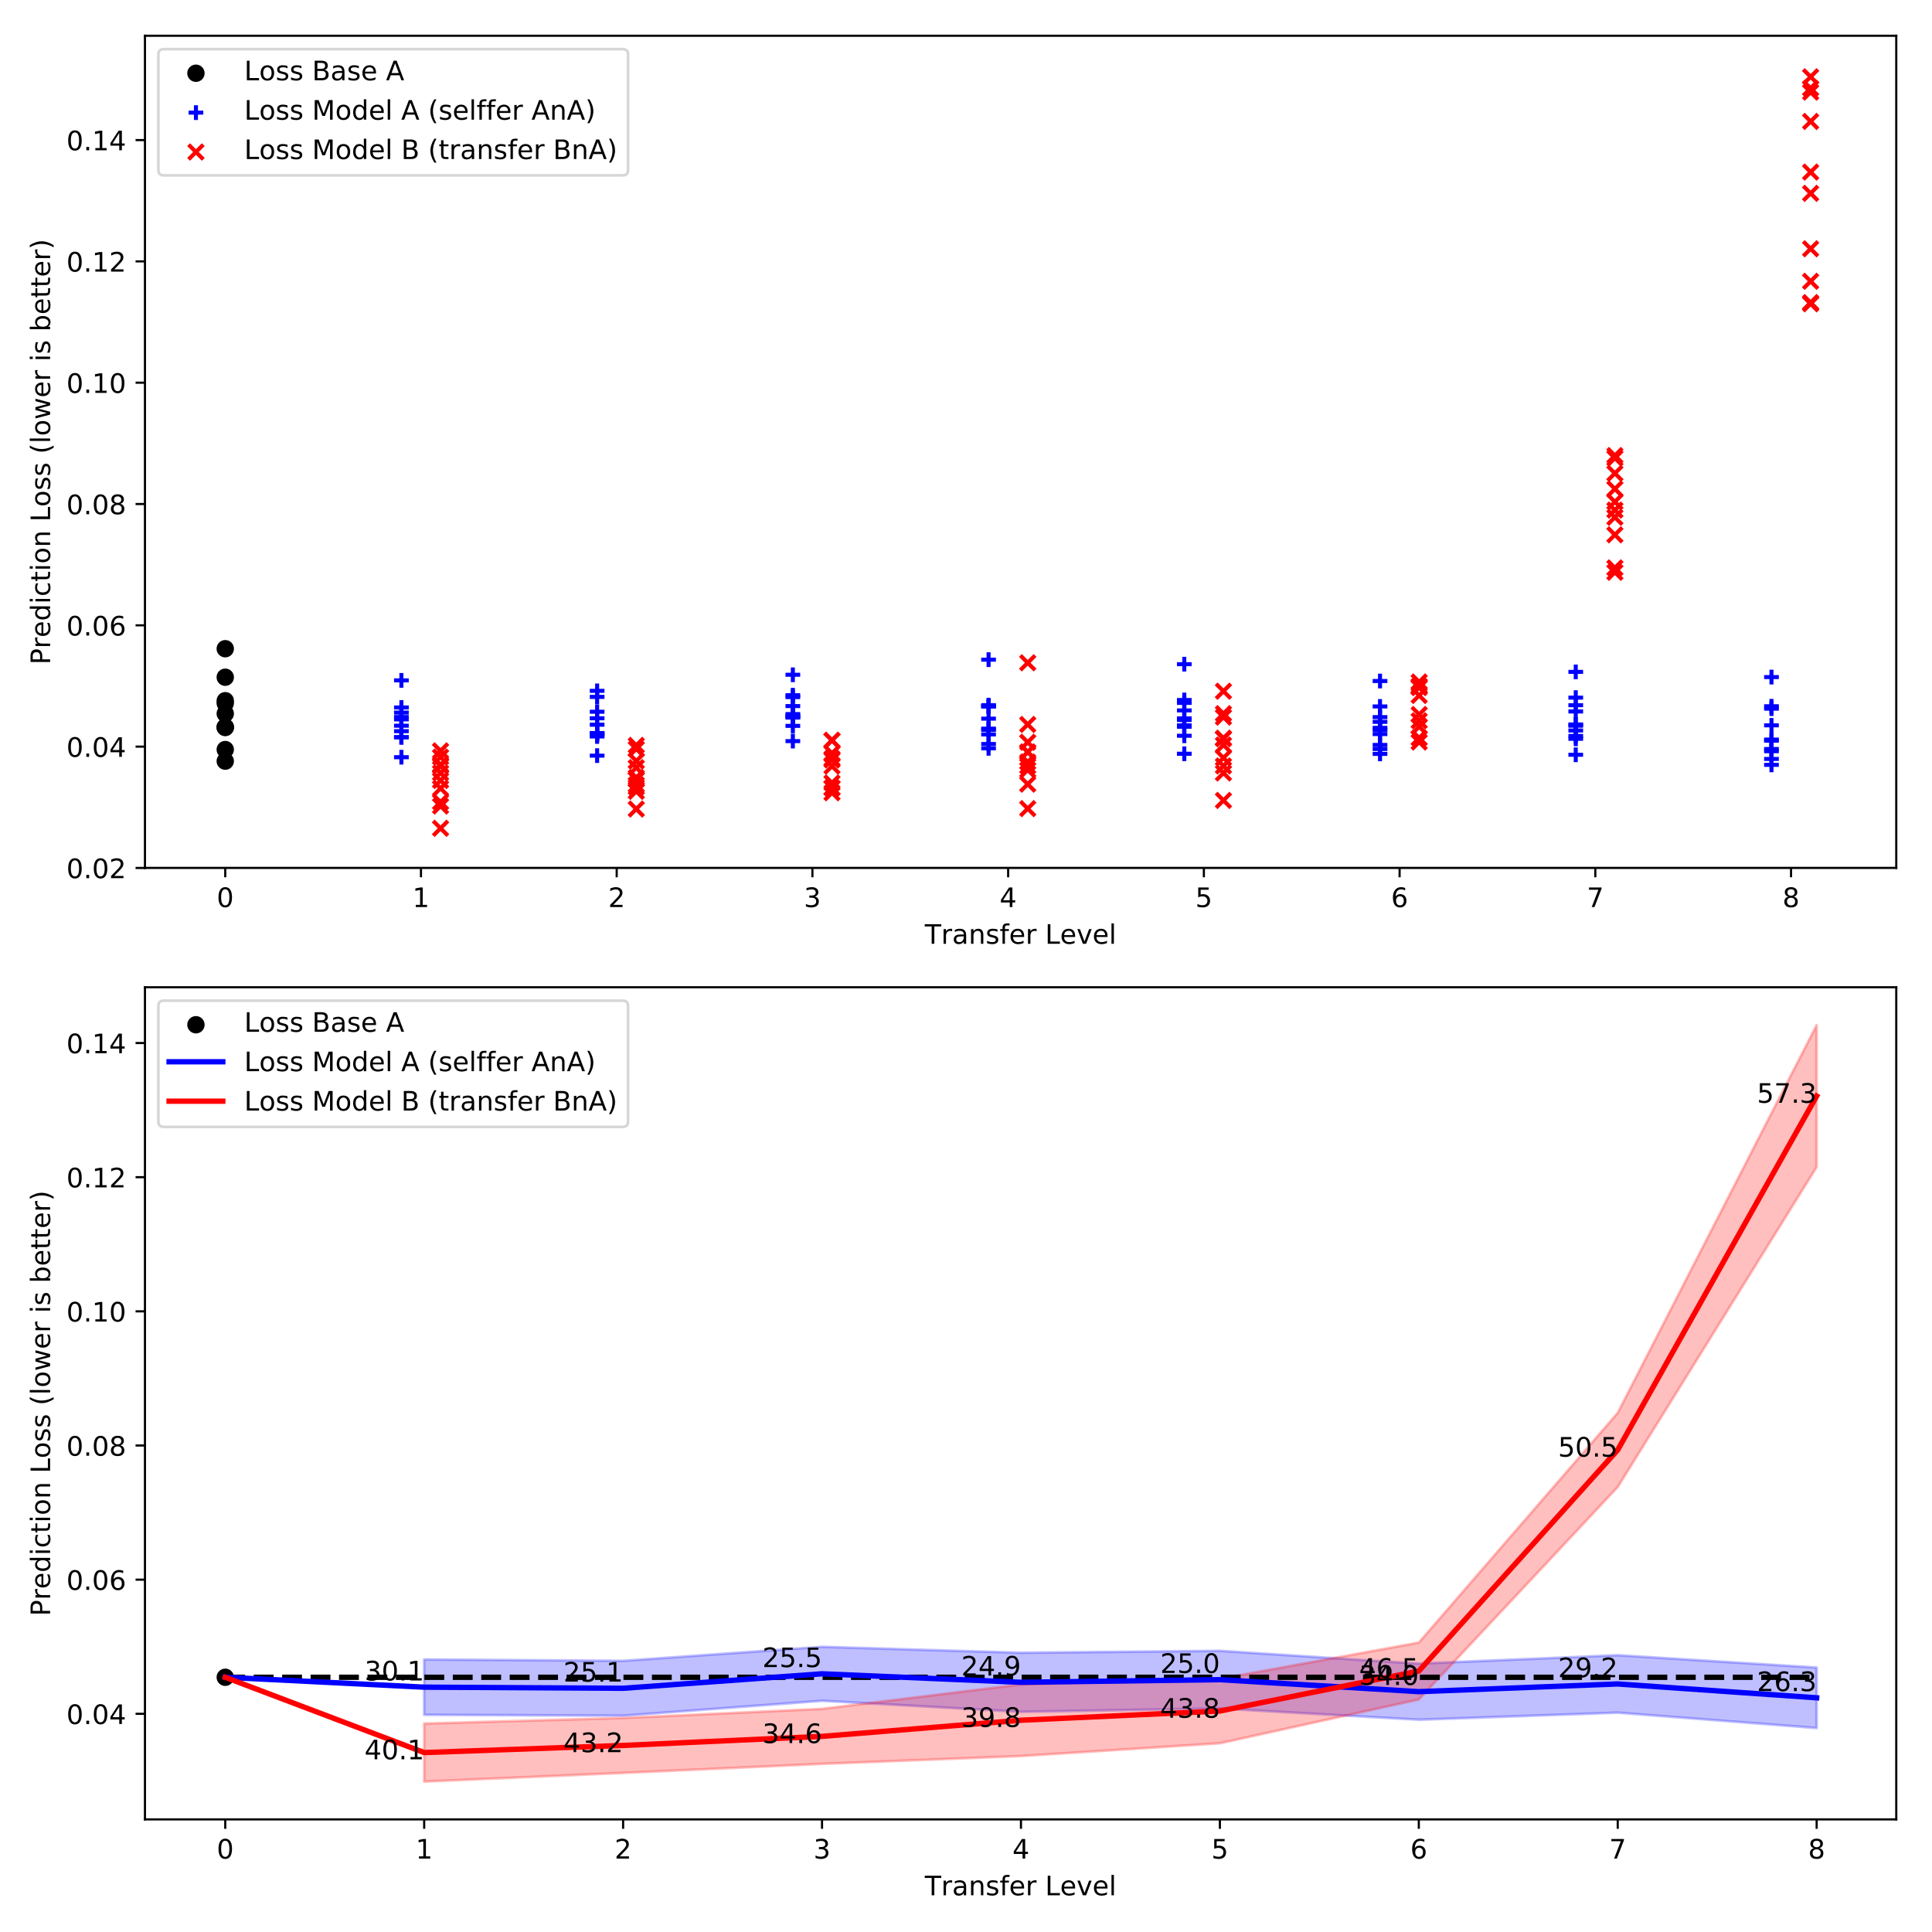 <?xml version="1.0" encoding="utf-8" standalone="no"?>
<!DOCTYPE svg PUBLIC "-//W3C//DTD SVG 1.1//EN"
  "http://www.w3.org/Graphics/SVG/1.1/DTD/svg11.dtd">
<!-- Created with matplotlib (https://matplotlib.org/) -->
<svg height="720pt" version="1.1" viewBox="0 0 720 720" width="720pt" xmlns="http://www.w3.org/2000/svg" xmlns:xlink="http://www.w3.org/1999/xlink">
 <defs>
  <style type="text/css">
*{stroke-linecap:butt;stroke-linejoin:round;}
  </style>
 </defs>
 <g id="figure_1">
  <g id="patch_1">
   <path d="M 0 720 
L 720 720 
L 720 0 
L 0 0 
z
" style="fill:#ffffff;"/>
  </g>
  <g id="axes_1">
   <g id="patch_2">
    <path d="M 54.02 323.44 
L 706.68 323.44 
L 706.68 13.32 
L 54.02 13.32 
z
" style="fill:#ffffff;"/>
   </g>
   <g id="PathCollection_1">
    <defs>
     <path d="M 0 2.739 
C 0.726 2.739 1.423 2.45 1.936 1.936 
C 2.45 1.423 2.739 0.726 2.739 0 
C 2.739 -0.726 2.45 -1.423 1.936 -1.936 
C 1.423 -2.45 0.726 -2.739 0 -2.739 
C -0.726 -2.739 -1.423 -2.45 -1.936 -1.936 
C -2.45 -1.423 -2.739 -0.726 -2.739 0 
C -2.739 0.726 -2.45 1.423 -1.936 1.936 
C -1.423 2.45 -0.726 2.739 0 2.739 
z
" id="m716220feda" style="stroke:#000000;"/>
    </defs>
    <g clip-path="url(#pd708759c32)">
     <use style="stroke:#000000;" x="83.944" xlink:href="#m716220feda" y="262.072"/>
     <use style="stroke:#000000;" x="83.944" xlink:href="#m716220feda" y="261.133"/>
     <use style="stroke:#000000;" x="83.944" xlink:href="#m716220feda" y="265.956"/>
     <use style="stroke:#000000;" x="83.944" xlink:href="#m716220feda" y="279.333"/>
     <use style="stroke:#000000;" x="83.944" xlink:href="#m716220feda" y="271.12"/>
     <use style="stroke:#000000;" x="83.944" xlink:href="#m716220feda" y="270.946"/>
     <use style="stroke:#000000;" x="83.944" xlink:href="#m716220feda" y="271.022"/>
     <use style="stroke:#000000;" x="83.944" xlink:href="#m716220feda" y="241.759"/>
     <use style="stroke:#000000;" x="83.944" xlink:href="#m716220feda" y="252.381"/>
     <use style="stroke:#000000;" x="83.944" xlink:href="#m716220feda" y="283.653"/>
    </g>
   </g>
   <g id="PathCollection_2">
    <defs>
     <path d="M -2.739 0 
L 2.739 0 
M 0 2.739 
L 0 -2.739 
" id="md0cfa49fbe" style="stroke:#0000ff;stroke-width:1.5;"/>
    </defs>
    <g clip-path="url(#pd708759c32)">
     <use style="fill:#0000ff;stroke:#0000ff;stroke-width:1.5;" x="149.591" xlink:href="#md0cfa49fbe" y="263.662"/>
     <use style="fill:#0000ff;stroke:#0000ff;stroke-width:1.5;" x="149.591" xlink:href="#md0cfa49fbe" y="272.483"/>
     <use style="fill:#0000ff;stroke:#0000ff;stroke-width:1.5;" x="149.591" xlink:href="#md0cfa49fbe" y="265.547"/>
     <use style="fill:#0000ff;stroke:#0000ff;stroke-width:1.5;" x="149.591" xlink:href="#md0cfa49fbe" y="282.192"/>
     <use style="fill:#0000ff;stroke:#0000ff;stroke-width:1.5;" x="149.591" xlink:href="#md0cfa49fbe" y="274.709"/>
     <use style="fill:#0000ff;stroke:#0000ff;stroke-width:1.5;" x="149.591" xlink:href="#md0cfa49fbe" y="267.206"/>
     <use style="fill:#0000ff;stroke:#0000ff;stroke-width:1.5;" x="149.591" xlink:href="#md0cfa49fbe" y="270.448"/>
     <use style="fill:#0000ff;stroke:#0000ff;stroke-width:1.5;" x="149.591" xlink:href="#md0cfa49fbe" y="253.557"/>
     <use style="fill:#0000ff;stroke:#0000ff;stroke-width:1.5;" x="149.591" xlink:href="#md0cfa49fbe" y="268.089"/>
     <use style="fill:#0000ff;stroke:#0000ff;stroke-width:1.5;" x="149.591" xlink:href="#md0cfa49fbe" y="274.778"/>
    </g>
   </g>
   <g id="PathCollection_3">
    <g clip-path="url(#pd708759c32)">
     <use style="fill:#0000ff;stroke:#0000ff;stroke-width:1.5;" x="222.532" xlink:href="#md0cfa49fbe" y="273.173"/>
     <use style="fill:#0000ff;stroke:#0000ff;stroke-width:1.5;" x="222.532" xlink:href="#md0cfa49fbe" y="267.694"/>
     <use style="fill:#0000ff;stroke:#0000ff;stroke-width:1.5;" x="222.532" xlink:href="#md0cfa49fbe" y="265.247"/>
     <use style="fill:#0000ff;stroke:#0000ff;stroke-width:1.5;" x="222.532" xlink:href="#md0cfa49fbe" y="281.602"/>
     <use style="fill:#0000ff;stroke:#0000ff;stroke-width:1.5;" x="222.532" xlink:href="#md0cfa49fbe" y="273.239"/>
     <use style="fill:#0000ff;stroke:#0000ff;stroke-width:1.5;" x="222.532" xlink:href="#md0cfa49fbe" y="270.078"/>
     <use style="fill:#0000ff;stroke:#0000ff;stroke-width:1.5;" x="222.532" xlink:href="#md0cfa49fbe" y="273.794"/>
     <use style="fill:#0000ff;stroke:#0000ff;stroke-width:1.5;" x="222.532" xlink:href="#md0cfa49fbe" y="259.709"/>
     <use style="fill:#0000ff;stroke:#0000ff;stroke-width:1.5;" x="222.532" xlink:href="#md0cfa49fbe" y="257.46"/>
     <use style="fill:#0000ff;stroke:#0000ff;stroke-width:1.5;" x="222.532" xlink:href="#md0cfa49fbe" y="274.463"/>
    </g>
   </g>
   <g id="PathCollection_4">
    <g clip-path="url(#pd708759c32)">
     <use style="fill:#0000ff;stroke:#0000ff;stroke-width:1.5;" x="295.473" xlink:href="#md0cfa49fbe" y="259.789"/>
     <use style="fill:#0000ff;stroke:#0000ff;stroke-width:1.5;" x="295.473" xlink:href="#md0cfa49fbe" y="266.716"/>
     <use style="fill:#0000ff;stroke:#0000ff;stroke-width:1.5;" x="295.473" xlink:href="#md0cfa49fbe" y="259.077"/>
     <use style="fill:#0000ff;stroke:#0000ff;stroke-width:1.5;" x="295.473" xlink:href="#md0cfa49fbe" y="276.185"/>
     <use style="fill:#0000ff;stroke:#0000ff;stroke-width:1.5;" x="295.473" xlink:href="#md0cfa49fbe" y="266.109"/>
     <use style="fill:#0000ff;stroke:#0000ff;stroke-width:1.5;" x="295.473" xlink:href="#md0cfa49fbe" y="267.421"/>
     <use style="fill:#0000ff;stroke:#0000ff;stroke-width:1.5;" x="295.473" xlink:href="#md0cfa49fbe" y="267.244"/>
     <use style="fill:#0000ff;stroke:#0000ff;stroke-width:1.5;" x="295.473" xlink:href="#md0cfa49fbe" y="251.468"/>
     <use style="fill:#0000ff;stroke:#0000ff;stroke-width:1.5;" x="295.473" xlink:href="#md0cfa49fbe" y="263.139"/>
     <use style="fill:#0000ff;stroke:#0000ff;stroke-width:1.5;" x="295.473" xlink:href="#md0cfa49fbe" y="270.509"/>
    </g>
   </g>
   <g id="PathCollection_5">
    <g clip-path="url(#pd708759c32)">
     <use style="fill:#0000ff;stroke:#0000ff;stroke-width:1.5;" x="368.414" xlink:href="#md0cfa49fbe" y="271.986"/>
     <use style="fill:#0000ff;stroke:#0000ff;stroke-width:1.5;" x="368.414" xlink:href="#md0cfa49fbe" y="263.311"/>
     <use style="fill:#0000ff;stroke:#0000ff;stroke-width:1.5;" x="368.414" xlink:href="#md0cfa49fbe" y="262.789"/>
     <use style="fill:#0000ff;stroke:#0000ff;stroke-width:1.5;" x="368.414" xlink:href="#md0cfa49fbe" y="277.269"/>
     <use style="fill:#0000ff;stroke:#0000ff;stroke-width:1.5;" x="368.414" xlink:href="#md0cfa49fbe" y="278.884"/>
     <use style="fill:#0000ff;stroke:#0000ff;stroke-width:1.5;" x="368.414" xlink:href="#md0cfa49fbe" y="271.54"/>
     <use style="fill:#0000ff;stroke:#0000ff;stroke-width:1.5;" x="368.414" xlink:href="#md0cfa49fbe" y="267.828"/>
     <use style="fill:#0000ff;stroke:#0000ff;stroke-width:1.5;" x="368.414" xlink:href="#md0cfa49fbe" y="245.838"/>
     <use style="fill:#0000ff;stroke:#0000ff;stroke-width:1.5;" x="368.414" xlink:href="#md0cfa49fbe" y="263.183"/>
     <use style="fill:#0000ff;stroke:#0000ff;stroke-width:1.5;" x="368.414" xlink:href="#md0cfa49fbe" y="273.693"/>
    </g>
   </g>
   <g id="PathCollection_6">
    <g clip-path="url(#pd708759c32)">
     <use style="fill:#0000ff;stroke:#0000ff;stroke-width:1.5;" x="441.354" xlink:href="#md0cfa49fbe" y="270.311"/>
     <use style="fill:#0000ff;stroke:#0000ff;stroke-width:1.5;" x="441.354" xlink:href="#md0cfa49fbe" y="264.744"/>
     <use style="fill:#0000ff;stroke:#0000ff;stroke-width:1.5;" x="441.354" xlink:href="#md0cfa49fbe" y="261.939"/>
     <use style="fill:#0000ff;stroke:#0000ff;stroke-width:1.5;" x="441.354" xlink:href="#md0cfa49fbe" y="280.907"/>
     <use style="fill:#0000ff;stroke:#0000ff;stroke-width:1.5;" x="441.354" xlink:href="#md0cfa49fbe" y="270.842"/>
     <use style="fill:#0000ff;stroke:#0000ff;stroke-width:1.5;" x="441.354" xlink:href="#md0cfa49fbe" y="267.733"/>
     <use style="fill:#0000ff;stroke:#0000ff;stroke-width:1.5;" x="441.354" xlink:href="#md0cfa49fbe" y="268.329"/>
     <use style="fill:#0000ff;stroke:#0000ff;stroke-width:1.5;" x="441.354" xlink:href="#md0cfa49fbe" y="247.522"/>
     <use style="fill:#0000ff;stroke:#0000ff;stroke-width:1.5;" x="441.354" xlink:href="#md0cfa49fbe" y="260.868"/>
     <use style="fill:#0000ff;stroke:#0000ff;stroke-width:1.5;" x="441.354" xlink:href="#md0cfa49fbe" y="274.199"/>
    </g>
   </g>
   <g id="PathCollection_7">
    <g clip-path="url(#pd708759c32)">
     <use style="fill:#0000ff;stroke:#0000ff;stroke-width:1.5;" x="514.295" xlink:href="#md0cfa49fbe" y="271.236"/>
     <use style="fill:#0000ff;stroke:#0000ff;stroke-width:1.5;" x="514.295" xlink:href="#md0cfa49fbe" y="269.016"/>
     <use style="fill:#0000ff;stroke:#0000ff;stroke-width:1.5;" x="514.295" xlink:href="#md0cfa49fbe" y="273.559"/>
     <use style="fill:#0000ff;stroke:#0000ff;stroke-width:1.5;" x="514.295" xlink:href="#md0cfa49fbe" y="280.961"/>
     <use style="fill:#0000ff;stroke:#0000ff;stroke-width:1.5;" x="514.295" xlink:href="#md0cfa49fbe" y="277.615"/>
     <use style="fill:#0000ff;stroke:#0000ff;stroke-width:1.5;" x="514.295" xlink:href="#md0cfa49fbe" y="272.024"/>
     <use style="fill:#0000ff;stroke:#0000ff;stroke-width:1.5;" x="514.295" xlink:href="#md0cfa49fbe" y="267.245"/>
     <use style="fill:#0000ff;stroke:#0000ff;stroke-width:1.5;" x="514.295" xlink:href="#md0cfa49fbe" y="253.794"/>
     <use style="fill:#0000ff;stroke:#0000ff;stroke-width:1.5;" x="514.295" xlink:href="#md0cfa49fbe" y="263.263"/>
     <use style="fill:#0000ff;stroke:#0000ff;stroke-width:1.5;" x="514.295" xlink:href="#md0cfa49fbe" y="279.122"/>
    </g>
   </g>
   <g id="PathCollection_8">
    <g clip-path="url(#pd708759c32)">
     <use style="fill:#0000ff;stroke:#0000ff;stroke-width:1.5;" x="587.236" xlink:href="#md0cfa49fbe" y="265.141"/>
     <use style="fill:#0000ff;stroke:#0000ff;stroke-width:1.5;" x="587.236" xlink:href="#md0cfa49fbe" y="262.804"/>
     <use style="fill:#0000ff;stroke:#0000ff;stroke-width:1.5;" x="587.236" xlink:href="#md0cfa49fbe" y="270.442"/>
     <use style="fill:#0000ff;stroke:#0000ff;stroke-width:1.5;" x="587.236" xlink:href="#md0cfa49fbe" y="281.285"/>
     <use style="fill:#0000ff;stroke:#0000ff;stroke-width:1.5;" x="587.236" xlink:href="#md0cfa49fbe" y="272.235"/>
     <use style="fill:#0000ff;stroke:#0000ff;stroke-width:1.5;" x="587.236" xlink:href="#md0cfa49fbe" y="274.262"/>
     <use style="fill:#0000ff;stroke:#0000ff;stroke-width:1.5;" x="587.236" xlink:href="#md0cfa49fbe" y="269.99"/>
     <use style="fill:#0000ff;stroke:#0000ff;stroke-width:1.5;" x="587.236" xlink:href="#md0cfa49fbe" y="250.395"/>
     <use style="fill:#0000ff;stroke:#0000ff;stroke-width:1.5;" x="587.236" xlink:href="#md0cfa49fbe" y="259.984"/>
     <use style="fill:#0000ff;stroke:#0000ff;stroke-width:1.5;" x="587.236" xlink:href="#md0cfa49fbe" y="275.334"/>
    </g>
   </g>
   <g id="PathCollection_9">
    <g clip-path="url(#pd708759c32)">
     <use style="fill:#0000ff;stroke:#0000ff;stroke-width:1.5;" x="660.177" xlink:href="#md0cfa49fbe" y="276.037"/>
     <use style="fill:#0000ff;stroke:#0000ff;stroke-width:1.5;" x="660.177" xlink:href="#md0cfa49fbe" y="264.087"/>
     <use style="fill:#0000ff;stroke:#0000ff;stroke-width:1.5;" x="660.177" xlink:href="#md0cfa49fbe" y="270.322"/>
     <use style="fill:#0000ff;stroke:#0000ff;stroke-width:1.5;" x="660.177" xlink:href="#md0cfa49fbe" y="285.042"/>
     <use style="fill:#0000ff;stroke:#0000ff;stroke-width:1.5;" x="660.177" xlink:href="#md0cfa49fbe" y="279.946"/>
     <use style="fill:#0000ff;stroke:#0000ff;stroke-width:1.5;" x="660.177" xlink:href="#md0cfa49fbe" y="275.623"/>
     <use style="fill:#0000ff;stroke:#0000ff;stroke-width:1.5;" x="660.177" xlink:href="#md0cfa49fbe" y="279.136"/>
     <use style="fill:#0000ff;stroke:#0000ff;stroke-width:1.5;" x="660.177" xlink:href="#md0cfa49fbe" y="252.327"/>
     <use style="fill:#0000ff;stroke:#0000ff;stroke-width:1.5;" x="660.177" xlink:href="#md0cfa49fbe" y="263.203"/>
     <use style="fill:#0000ff;stroke:#0000ff;stroke-width:1.5;" x="660.177" xlink:href="#md0cfa49fbe" y="282.83"/>
    </g>
   </g>
   <g id="PathCollection_10">
    <defs>
     <path d="M -2.739 2.739 
L 2.739 -2.739 
M -2.739 -2.739 
L 2.739 2.739 
" id="m522417de23" style="stroke:#ff0000;stroke-width:1.5;"/>
    </defs>
    <g clip-path="url(#pd708759c32)">
     <use style="fill:#ff0000;stroke:#ff0000;stroke-width:1.5;" x="164.179" xlink:href="#m522417de23" y="288.037"/>
     <use style="fill:#ff0000;stroke:#ff0000;stroke-width:1.5;" x="164.179" xlink:href="#m522417de23" y="298.9"/>
     <use style="fill:#ff0000;stroke:#ff0000;stroke-width:1.5;" x="164.179" xlink:href="#m522417de23" y="282.138"/>
     <use style="fill:#ff0000;stroke:#ff0000;stroke-width:1.5;" x="164.179" xlink:href="#m522417de23" y="308.679"/>
     <use style="fill:#ff0000;stroke:#ff0000;stroke-width:1.5;" x="164.179" xlink:href="#m522417de23" y="285.476"/>
     <use style="fill:#ff0000;stroke:#ff0000;stroke-width:1.5;" x="164.179" xlink:href="#m522417de23" y="293.788"/>
     <use style="fill:#ff0000;stroke:#ff0000;stroke-width:1.5;" x="164.179" xlink:href="#m522417de23" y="300.396"/>
     <use style="fill:#ff0000;stroke:#ff0000;stroke-width:1.5;" x="164.179" xlink:href="#m522417de23" y="279.829"/>
     <use style="fill:#ff0000;stroke:#ff0000;stroke-width:1.5;" x="164.179" xlink:href="#m522417de23" y="290.862"/>
     <use style="fill:#ff0000;stroke:#ff0000;stroke-width:1.5;" x="164.179" xlink:href="#m522417de23" y="285.003"/>
    </g>
   </g>
   <g id="PathCollection_11">
    <g clip-path="url(#pd708759c32)">
     <use style="fill:#ff0000;stroke:#ff0000;stroke-width:1.5;" x="237.12" xlink:href="#m522417de23" y="301.498"/>
     <use style="fill:#ff0000;stroke:#ff0000;stroke-width:1.5;" x="237.12" xlink:href="#m522417de23" y="292.478"/>
     <use style="fill:#ff0000;stroke:#ff0000;stroke-width:1.5;" x="237.12" xlink:href="#m522417de23" y="283.614"/>
     <use style="fill:#ff0000;stroke:#ff0000;stroke-width:1.5;" x="237.12" xlink:href="#m522417de23" y="293.361"/>
     <use style="fill:#ff0000;stroke:#ff0000;stroke-width:1.5;" x="237.12" xlink:href="#m522417de23" y="277.774"/>
     <use style="fill:#ff0000;stroke:#ff0000;stroke-width:1.5;" x="237.12" xlink:href="#m522417de23" y="289.774"/>
     <use style="fill:#ff0000;stroke:#ff0000;stroke-width:1.5;" x="237.12" xlink:href="#m522417de23" y="294.908"/>
     <use style="fill:#ff0000;stroke:#ff0000;stroke-width:1.5;" x="237.12" xlink:href="#m522417de23" y="279.106"/>
     <use style="fill:#ff0000;stroke:#ff0000;stroke-width:1.5;" x="237.12" xlink:href="#m522417de23" y="286.078"/>
     <use style="fill:#ff0000;stroke:#ff0000;stroke-width:1.5;" x="237.12" xlink:href="#m522417de23" y="290.468"/>
    </g>
   </g>
   <g id="PathCollection_12">
    <g clip-path="url(#pd708759c32)">
     <use style="fill:#ff0000;stroke:#ff0000;stroke-width:1.5;" x="310.061" xlink:href="#m522417de23" y="291.781"/>
     <use style="fill:#ff0000;stroke:#ff0000;stroke-width:1.5;" x="310.061" xlink:href="#m522417de23" y="293.68"/>
     <use style="fill:#ff0000;stroke:#ff0000;stroke-width:1.5;" x="310.061" xlink:href="#m522417de23" y="285.516"/>
     <use style="fill:#ff0000;stroke:#ff0000;stroke-width:1.5;" x="310.061" xlink:href="#m522417de23" y="293.634"/>
     <use style="fill:#ff0000;stroke:#ff0000;stroke-width:1.5;" x="310.061" xlink:href="#m522417de23" y="275.888"/>
     <use style="fill:#ff0000;stroke:#ff0000;stroke-width:1.5;" x="310.061" xlink:href="#m522417de23" y="283.195"/>
     <use style="fill:#ff0000;stroke:#ff0000;stroke-width:1.5;" x="310.061" xlink:href="#m522417de23" y="295.439"/>
     <use style="fill:#ff0000;stroke:#ff0000;stroke-width:1.5;" x="310.061" xlink:href="#m522417de23" y="280.732"/>
     <use style="fill:#ff0000;stroke:#ff0000;stroke-width:1.5;" x="310.061" xlink:href="#m522417de23" y="275.921"/>
     <use style="fill:#ff0000;stroke:#ff0000;stroke-width:1.5;" x="310.061" xlink:href="#m522417de23" y="282.688"/>
    </g>
   </g>
   <g id="PathCollection_13">
    <g clip-path="url(#pd708759c32)">
     <use style="fill:#ff0000;stroke:#ff0000;stroke-width:1.5;" x="383.002" xlink:href="#m522417de23" y="292.232"/>
     <use style="fill:#ff0000;stroke:#ff0000;stroke-width:1.5;" x="383.002" xlink:href="#m522417de23" y="283.96"/>
     <use style="fill:#ff0000;stroke:#ff0000;stroke-width:1.5;" x="383.002" xlink:href="#m522417de23" y="276.618"/>
     <use style="fill:#ff0000;stroke:#ff0000;stroke-width:1.5;" x="383.002" xlink:href="#m522417de23" y="280.275"/>
     <use style="fill:#ff0000;stroke:#ff0000;stroke-width:1.5;" x="383.002" xlink:href="#m522417de23" y="247.001"/>
     <use style="fill:#ff0000;stroke:#ff0000;stroke-width:1.5;" x="383.002" xlink:href="#m522417de23" y="286.937"/>
     <use style="fill:#ff0000;stroke:#ff0000;stroke-width:1.5;" x="383.002" xlink:href="#m522417de23" y="285.494"/>
     <use style="fill:#ff0000;stroke:#ff0000;stroke-width:1.5;" x="383.002" xlink:href="#m522417de23" y="280.255"/>
     <use style="fill:#ff0000;stroke:#ff0000;stroke-width:1.5;" x="383.002" xlink:href="#m522417de23" y="269.984"/>
     <use style="fill:#ff0000;stroke:#ff0000;stroke-width:1.5;" x="383.002" xlink:href="#m522417de23" y="301.346"/>
    </g>
   </g>
   <g id="PathCollection_14">
    <g clip-path="url(#pd708759c32)">
     <use style="fill:#ff0000;stroke:#ff0000;stroke-width:1.5;" x="455.943" xlink:href="#m522417de23" y="277.639"/>
     <use style="fill:#ff0000;stroke:#ff0000;stroke-width:1.5;" x="455.943" xlink:href="#m522417de23" y="288.075"/>
     <use style="fill:#ff0000;stroke:#ff0000;stroke-width:1.5;" x="455.943" xlink:href="#m522417de23" y="275.306"/>
     <use style="fill:#ff0000;stroke:#ff0000;stroke-width:1.5;" x="455.943" xlink:href="#m522417de23" y="285.446"/>
     <use style="fill:#ff0000;stroke:#ff0000;stroke-width:1.5;" x="455.943" xlink:href="#m522417de23" y="257.586"/>
     <use style="fill:#ff0000;stroke:#ff0000;stroke-width:1.5;" x="455.943" xlink:href="#m522417de23" y="267.251"/>
     <use style="fill:#ff0000;stroke:#ff0000;stroke-width:1.5;" x="455.943" xlink:href="#m522417de23" y="275.088"/>
     <use style="fill:#ff0000;stroke:#ff0000;stroke-width:1.5;" x="455.943" xlink:href="#m522417de23" y="282.442"/>
     <use style="fill:#ff0000;stroke:#ff0000;stroke-width:1.5;" x="455.943" xlink:href="#m522417de23" y="265.961"/>
     <use style="fill:#ff0000;stroke:#ff0000;stroke-width:1.5;" x="455.943" xlink:href="#m522417de23" y="298.292"/>
    </g>
   </g>
   <g id="PathCollection_15">
    <g clip-path="url(#pd708759c32)">
     <use style="fill:#ff0000;stroke:#ff0000;stroke-width:1.5;" x="528.883" xlink:href="#m522417de23" y="276.535"/>
     <use style="fill:#ff0000;stroke:#ff0000;stroke-width:1.5;" x="528.883" xlink:href="#m522417de23" y="275.023"/>
     <use style="fill:#ff0000;stroke:#ff0000;stroke-width:1.5;" x="528.883" xlink:href="#m522417de23" y="268.63"/>
     <use style="fill:#ff0000;stroke:#ff0000;stroke-width:1.5;" x="528.883" xlink:href="#m522417de23" y="270.813"/>
     <use style="fill:#ff0000;stroke:#ff0000;stroke-width:1.5;" x="528.883" xlink:href="#m522417de23" y="256.241"/>
     <use style="fill:#ff0000;stroke:#ff0000;stroke-width:1.5;" x="528.883" xlink:href="#m522417de23" y="255.888"/>
     <use style="fill:#ff0000;stroke:#ff0000;stroke-width:1.5;" x="528.883" xlink:href="#m522417de23" y="254.15"/>
     <use style="fill:#ff0000;stroke:#ff0000;stroke-width:1.5;" x="528.883" xlink:href="#m522417de23" y="266.262"/>
     <use style="fill:#ff0000;stroke:#ff0000;stroke-width:1.5;" x="528.883" xlink:href="#m522417de23" y="255.639"/>
     <use style="fill:#ff0000;stroke:#ff0000;stroke-width:1.5;" x="528.883" xlink:href="#m522417de23" y="259.177"/>
    </g>
   </g>
   <g id="PathCollection_16">
    <g clip-path="url(#pd708759c32)">
     <use style="fill:#ff0000;stroke:#ff0000;stroke-width:1.5;" x="601.824" xlink:href="#m522417de23" y="170.731"/>
     <use style="fill:#ff0000;stroke:#ff0000;stroke-width:1.5;" x="601.824" xlink:href="#m522417de23" y="199.309"/>
     <use style="fill:#ff0000;stroke:#ff0000;stroke-width:1.5;" x="601.824" xlink:href="#m522417de23" y="211.643"/>
     <use style="fill:#ff0000;stroke:#ff0000;stroke-width:1.5;" x="601.824" xlink:href="#m522417de23" y="192.779"/>
     <use style="fill:#ff0000;stroke:#ff0000;stroke-width:1.5;" x="601.824" xlink:href="#m522417de23" y="169.771"/>
     <use style="fill:#ff0000;stroke:#ff0000;stroke-width:1.5;" x="601.824" xlink:href="#m522417de23" y="213.271"/>
     <use style="fill:#ff0000;stroke:#ff0000;stroke-width:1.5;" x="601.824" xlink:href="#m522417de23" y="187.024"/>
     <use style="fill:#ff0000;stroke:#ff0000;stroke-width:1.5;" x="601.824" xlink:href="#m522417de23" y="190.097"/>
     <use style="fill:#ff0000;stroke:#ff0000;stroke-width:1.5;" x="601.824" xlink:href="#m522417de23" y="182.208"/>
     <use style="fill:#ff0000;stroke:#ff0000;stroke-width:1.5;" x="601.824" xlink:href="#m522417de23" y="176.398"/>
    </g>
   </g>
   <g id="PathCollection_17">
    <g clip-path="url(#pd708759c32)">
     <use style="fill:#ff0000;stroke:#ff0000;stroke-width:1.5;" x="674.765" xlink:href="#m522417de23" y="72.048"/>
     <use style="fill:#ff0000;stroke:#ff0000;stroke-width:1.5;" x="674.765" xlink:href="#m522417de23" y="34.334"/>
     <use style="fill:#ff0000;stroke:#ff0000;stroke-width:1.5;" x="674.765" xlink:href="#m522417de23" y="104.829"/>
     <use style="fill:#ff0000;stroke:#ff0000;stroke-width:1.5;" x="674.765" xlink:href="#m522417de23" y="45.253"/>
     <use style="fill:#ff0000;stroke:#ff0000;stroke-width:1.5;" x="674.765" xlink:href="#m522417de23" y="113.208"/>
     <use style="fill:#ff0000;stroke:#ff0000;stroke-width:1.5;" x="674.765" xlink:href="#m522417de23" y="32.885"/>
     <use style="fill:#ff0000;stroke:#ff0000;stroke-width:1.5;" x="674.765" xlink:href="#m522417de23" y="64.132"/>
     <use style="fill:#ff0000;stroke:#ff0000;stroke-width:1.5;" x="674.765" xlink:href="#m522417de23" y="28.624"/>
     <use style="fill:#ff0000;stroke:#ff0000;stroke-width:1.5;" x="674.765" xlink:href="#m522417de23" y="112.759"/>
     <use style="fill:#ff0000;stroke:#ff0000;stroke-width:1.5;" x="674.765" xlink:href="#m522417de23" y="92.707"/>
    </g>
   </g>
   <g id="matplotlib.axis_1">
    <g id="xtick_1">
     <g id="line2d_1">
      <defs>
       <path d="M 0 0 
L 0 3.5 
" id="m82dd401b9b" style="stroke:#000000;stroke-width:0.8;"/>
      </defs>
      <g>
       <use style="stroke:#000000;stroke-width:0.8;" x="83.944" xlink:href="#m82dd401b9b" y="323.44"/>
      </g>
     </g>
     <g id="text_1">
      <!-- 0 -->
      <defs>
       <path d="M 31.781 66.406 
Q 24.172 66.406 20.328 58.906 
Q 16.5 51.422 16.5 36.375 
Q 16.5 21.391 20.328 13.891 
Q 24.172 6.391 31.781 6.391 
Q 39.453 6.391 43.281 13.891 
Q 47.125 21.391 47.125 36.375 
Q 47.125 51.422 43.281 58.906 
Q 39.453 66.406 31.781 66.406 
z
M 31.781 74.219 
Q 44.047 74.219 50.516 64.516 
Q 56.984 54.828 56.984 36.375 
Q 56.984 17.969 50.516 8.266 
Q 44.047 -1.422 31.781 -1.422 
Q 19.531 -1.422 13.062 8.266 
Q 6.594 17.969 6.594 36.375 
Q 6.594 54.828 13.062 64.516 
Q 19.531 74.219 31.781 74.219 
z
" id="DejaVuSans-48"/>
      </defs>
      <g transform="translate(80.763 338.038)scale(0.1 -0.1)">
       <use xlink:href="#DejaVuSans-48"/>
      </g>
     </g>
    </g>
    <g id="xtick_2">
     <g id="line2d_2">
      <g>
       <use style="stroke:#000000;stroke-width:0.8;" x="156.885" xlink:href="#m82dd401b9b" y="323.44"/>
      </g>
     </g>
     <g id="text_2">
      <!-- 1 -->
      <defs>
       <path d="M 12.406 8.297 
L 28.516 8.297 
L 28.516 63.922 
L 10.984 60.406 
L 10.984 69.391 
L 28.422 72.906 
L 38.281 72.906 
L 38.281 8.297 
L 54.391 8.297 
L 54.391 0 
L 12.406 0 
z
" id="DejaVuSans-49"/>
      </defs>
      <g transform="translate(153.704 338.038)scale(0.1 -0.1)">
       <use xlink:href="#DejaVuSans-49"/>
      </g>
     </g>
    </g>
    <g id="xtick_3">
     <g id="line2d_3">
      <g>
       <use style="stroke:#000000;stroke-width:0.8;" x="229.826" xlink:href="#m82dd401b9b" y="323.44"/>
      </g>
     </g>
     <g id="text_3">
      <!-- 2 -->
      <defs>
       <path d="M 19.188 8.297 
L 53.609 8.297 
L 53.609 0 
L 7.328 0 
L 7.328 8.297 
Q 12.938 14.109 22.625 23.891 
Q 32.328 33.688 34.812 36.531 
Q 39.547 41.844 41.422 45.531 
Q 43.312 49.219 43.312 52.781 
Q 43.312 58.594 39.234 62.25 
Q 35.156 65.922 28.609 65.922 
Q 23.969 65.922 18.812 64.312 
Q 13.672 62.703 7.812 59.422 
L 7.812 69.391 
Q 13.766 71.781 18.938 73 
Q 24.125 74.219 28.422 74.219 
Q 39.75 74.219 46.484 68.547 
Q 53.219 62.891 53.219 53.422 
Q 53.219 48.922 51.531 44.891 
Q 49.859 40.875 45.406 35.406 
Q 44.188 33.984 37.641 27.219 
Q 31.109 20.453 19.188 8.297 
z
" id="DejaVuSans-50"/>
      </defs>
      <g transform="translate(226.645 338.038)scale(0.1 -0.1)">
       <use xlink:href="#DejaVuSans-50"/>
      </g>
     </g>
    </g>
    <g id="xtick_4">
     <g id="line2d_4">
      <g>
       <use style="stroke:#000000;stroke-width:0.8;" x="302.767" xlink:href="#m82dd401b9b" y="323.44"/>
      </g>
     </g>
     <g id="text_4">
      <!-- 3 -->
      <defs>
       <path d="M 40.578 39.312 
Q 47.656 37.797 51.625 33 
Q 55.609 28.219 55.609 21.188 
Q 55.609 10.406 48.188 4.484 
Q 40.766 -1.422 27.094 -1.422 
Q 22.516 -1.422 17.656 -0.516 
Q 12.797 0.391 7.625 2.203 
L 7.625 11.719 
Q 11.719 9.328 16.594 8.109 
Q 21.484 6.891 26.812 6.891 
Q 36.078 6.891 40.938 10.547 
Q 45.797 14.203 45.797 21.188 
Q 45.797 27.641 41.281 31.266 
Q 36.766 34.906 28.719 34.906 
L 20.219 34.906 
L 20.219 43.016 
L 29.109 43.016 
Q 36.375 43.016 40.234 45.922 
Q 44.094 48.828 44.094 54.297 
Q 44.094 59.906 40.109 62.906 
Q 36.141 65.922 28.719 65.922 
Q 24.656 65.922 20.016 65.031 
Q 15.375 64.156 9.812 62.312 
L 9.812 71.094 
Q 15.438 72.656 20.344 73.438 
Q 25.25 74.219 29.594 74.219 
Q 40.828 74.219 47.359 69.109 
Q 53.906 64.016 53.906 55.328 
Q 53.906 49.266 50.438 45.094 
Q 46.969 40.922 40.578 39.312 
z
" id="DejaVuSans-51"/>
      </defs>
      <g transform="translate(299.585 338.038)scale(0.1 -0.1)">
       <use xlink:href="#DejaVuSans-51"/>
      </g>
     </g>
    </g>
    <g id="xtick_5">
     <g id="line2d_5">
      <g>
       <use style="stroke:#000000;stroke-width:0.8;" x="375.708" xlink:href="#m82dd401b9b" y="323.44"/>
      </g>
     </g>
     <g id="text_5">
      <!-- 4 -->
      <defs>
       <path d="M 37.797 64.312 
L 12.891 25.391 
L 37.797 25.391 
z
M 35.203 72.906 
L 47.609 72.906 
L 47.609 25.391 
L 58.016 25.391 
L 58.016 17.188 
L 47.609 17.188 
L 47.609 0 
L 37.797 0 
L 37.797 17.188 
L 4.891 17.188 
L 4.891 26.703 
z
" id="DejaVuSans-52"/>
      </defs>
      <g transform="translate(372.526 338.038)scale(0.1 -0.1)">
       <use xlink:href="#DejaVuSans-52"/>
      </g>
     </g>
    </g>
    <g id="xtick_6">
     <g id="line2d_6">
      <g>
       <use style="stroke:#000000;stroke-width:0.8;" x="448.648" xlink:href="#m82dd401b9b" y="323.44"/>
      </g>
     </g>
     <g id="text_6">
      <!-- 5 -->
      <defs>
       <path d="M 10.797 72.906 
L 49.516 72.906 
L 49.516 64.594 
L 19.828 64.594 
L 19.828 46.734 
Q 21.969 47.469 24.109 47.828 
Q 26.266 48.188 28.422 48.188 
Q 40.625 48.188 47.75 41.5 
Q 54.891 34.812 54.891 23.391 
Q 54.891 11.625 47.562 5.094 
Q 40.234 -1.422 26.906 -1.422 
Q 22.312 -1.422 17.547 -0.641 
Q 12.797 0.141 7.719 1.703 
L 7.719 11.625 
Q 12.109 9.234 16.797 8.062 
Q 21.484 6.891 26.703 6.891 
Q 35.156 6.891 40.078 11.328 
Q 45.016 15.766 45.016 23.391 
Q 45.016 31 40.078 35.438 
Q 35.156 39.891 26.703 39.891 
Q 22.75 39.891 18.812 39.016 
Q 14.891 38.141 10.797 36.281 
z
" id="DejaVuSans-53"/>
      </defs>
      <g transform="translate(445.467 338.038)scale(0.1 -0.1)">
       <use xlink:href="#DejaVuSans-53"/>
      </g>
     </g>
    </g>
    <g id="xtick_7">
     <g id="line2d_7">
      <g>
       <use style="stroke:#000000;stroke-width:0.8;" x="521.589" xlink:href="#m82dd401b9b" y="323.44"/>
      </g>
     </g>
     <g id="text_7">
      <!-- 6 -->
      <defs>
       <path d="M 33.016 40.375 
Q 26.375 40.375 22.484 35.828 
Q 18.609 31.297 18.609 23.391 
Q 18.609 15.531 22.484 10.953 
Q 26.375 6.391 33.016 6.391 
Q 39.656 6.391 43.531 10.953 
Q 47.406 15.531 47.406 23.391 
Q 47.406 31.297 43.531 35.828 
Q 39.656 40.375 33.016 40.375 
z
M 52.594 71.297 
L 52.594 62.312 
Q 48.875 64.062 45.094 64.984 
Q 41.312 65.922 37.594 65.922 
Q 27.828 65.922 22.672 59.328 
Q 17.531 52.734 16.797 39.406 
Q 19.672 43.656 24.016 45.922 
Q 28.375 48.188 33.594 48.188 
Q 44.578 48.188 50.953 41.516 
Q 57.328 34.859 57.328 23.391 
Q 57.328 12.156 50.688 5.359 
Q 44.047 -1.422 33.016 -1.422 
Q 20.359 -1.422 13.672 8.266 
Q 6.984 17.969 6.984 36.375 
Q 6.984 53.656 15.188 63.938 
Q 23.391 74.219 37.203 74.219 
Q 40.922 74.219 44.703 73.484 
Q 48.484 72.75 52.594 71.297 
z
" id="DejaVuSans-54"/>
      </defs>
      <g transform="translate(518.408 338.038)scale(0.1 -0.1)">
       <use xlink:href="#DejaVuSans-54"/>
      </g>
     </g>
    </g>
    <g id="xtick_8">
     <g id="line2d_8">
      <g>
       <use style="stroke:#000000;stroke-width:0.8;" x="594.53" xlink:href="#m82dd401b9b" y="323.44"/>
      </g>
     </g>
     <g id="text_8">
      <!-- 7 -->
      <defs>
       <path d="M 8.203 72.906 
L 55.078 72.906 
L 55.078 68.703 
L 28.609 0 
L 18.312 0 
L 43.219 64.594 
L 8.203 64.594 
z
" id="DejaVuSans-55"/>
      </defs>
      <g transform="translate(591.349 338.038)scale(0.1 -0.1)">
       <use xlink:href="#DejaVuSans-55"/>
      </g>
     </g>
    </g>
    <g id="xtick_9">
     <g id="line2d_9">
      <g>
       <use style="stroke:#000000;stroke-width:0.8;" x="667.471" xlink:href="#m82dd401b9b" y="323.44"/>
      </g>
     </g>
     <g id="text_9">
      <!-- 8 -->
      <defs>
       <path d="M 31.781 34.625 
Q 24.75 34.625 20.719 30.859 
Q 16.703 27.094 16.703 20.516 
Q 16.703 13.922 20.719 10.156 
Q 24.75 6.391 31.781 6.391 
Q 38.812 6.391 42.859 10.172 
Q 46.922 13.969 46.922 20.516 
Q 46.922 27.094 42.891 30.859 
Q 38.875 34.625 31.781 34.625 
z
M 21.922 38.812 
Q 15.578 40.375 12.031 44.719 
Q 8.5 49.078 8.5 55.328 
Q 8.5 64.062 14.719 69.141 
Q 20.953 74.219 31.781 74.219 
Q 42.672 74.219 48.875 69.141 
Q 55.078 64.062 55.078 55.328 
Q 55.078 49.078 51.531 44.719 
Q 48 40.375 41.703 38.812 
Q 48.828 37.156 52.797 32.312 
Q 56.781 27.484 56.781 20.516 
Q 56.781 9.906 50.312 4.234 
Q 43.844 -1.422 31.781 -1.422 
Q 19.734 -1.422 13.25 4.234 
Q 6.781 9.906 6.781 20.516 
Q 6.781 27.484 10.781 32.312 
Q 14.797 37.156 21.922 38.812 
z
M 18.312 54.391 
Q 18.312 48.734 21.844 45.562 
Q 25.391 42.391 31.781 42.391 
Q 38.141 42.391 41.719 45.562 
Q 45.312 48.734 45.312 54.391 
Q 45.312 60.062 41.719 63.234 
Q 38.141 66.406 31.781 66.406 
Q 25.391 66.406 21.844 63.234 
Q 18.312 60.062 18.312 54.391 
z
" id="DejaVuSans-56"/>
      </defs>
      <g transform="translate(664.29 338.038)scale(0.1 -0.1)">
       <use xlink:href="#DejaVuSans-56"/>
      </g>
     </g>
    </g>
    <g id="text_10">
     <!-- Transfer Level -->
     <defs>
      <path d="M -0.297 72.906 
L 61.375 72.906 
L 61.375 64.594 
L 35.5 64.594 
L 35.5 0 
L 25.594 0 
L 25.594 64.594 
L -0.297 64.594 
z
" id="DejaVuSans-84"/>
      <path d="M 41.109 46.297 
Q 39.594 47.172 37.812 47.578 
Q 36.031 48 33.891 48 
Q 26.266 48 22.188 43.047 
Q 18.109 38.094 18.109 28.812 
L 18.109 0 
L 9.078 0 
L 9.078 54.688 
L 18.109 54.688 
L 18.109 46.188 
Q 20.953 51.172 25.484 53.578 
Q 30.031 56 36.531 56 
Q 37.453 56 38.578 55.875 
Q 39.703 55.766 41.062 55.516 
z
" id="DejaVuSans-114"/>
      <path d="M 34.281 27.484 
Q 23.391 27.484 19.188 25 
Q 14.984 22.516 14.984 16.5 
Q 14.984 11.719 18.141 8.906 
Q 21.297 6.109 26.703 6.109 
Q 34.188 6.109 38.703 11.406 
Q 43.219 16.703 43.219 25.484 
L 43.219 27.484 
z
M 52.203 31.203 
L 52.203 0 
L 43.219 0 
L 43.219 8.297 
Q 40.141 3.328 35.547 0.953 
Q 30.953 -1.422 24.312 -1.422 
Q 15.922 -1.422 10.953 3.297 
Q 6 8.016 6 15.922 
Q 6 25.141 12.172 29.828 
Q 18.359 34.516 30.609 34.516 
L 43.219 34.516 
L 43.219 35.406 
Q 43.219 41.609 39.141 45 
Q 35.062 48.391 27.688 48.391 
Q 23 48.391 18.547 47.266 
Q 14.109 46.141 10.016 43.891 
L 10.016 52.203 
Q 14.938 54.109 19.578 55.047 
Q 24.219 56 28.609 56 
Q 40.484 56 46.344 49.844 
Q 52.203 43.703 52.203 31.203 
z
" id="DejaVuSans-97"/>
      <path d="M 54.891 33.016 
L 54.891 0 
L 45.906 0 
L 45.906 32.719 
Q 45.906 40.484 42.875 44.328 
Q 39.844 48.188 33.797 48.188 
Q 26.516 48.188 22.312 43.547 
Q 18.109 38.922 18.109 30.906 
L 18.109 0 
L 9.078 0 
L 9.078 54.688 
L 18.109 54.688 
L 18.109 46.188 
Q 21.344 51.125 25.703 53.562 
Q 30.078 56 35.797 56 
Q 45.219 56 50.047 50.172 
Q 54.891 44.344 54.891 33.016 
z
" id="DejaVuSans-110"/>
      <path d="M 44.281 53.078 
L 44.281 44.578 
Q 40.484 46.531 36.375 47.5 
Q 32.281 48.484 27.875 48.484 
Q 21.188 48.484 17.844 46.438 
Q 14.5 44.391 14.5 40.281 
Q 14.5 37.156 16.891 35.375 
Q 19.281 33.594 26.516 31.984 
L 29.594 31.297 
Q 39.156 29.25 43.188 25.516 
Q 47.219 21.781 47.219 15.094 
Q 47.219 7.469 41.188 3.016 
Q 35.156 -1.422 24.609 -1.422 
Q 20.219 -1.422 15.453 -0.562 
Q 10.688 0.297 5.422 2 
L 5.422 11.281 
Q 10.406 8.688 15.234 7.391 
Q 20.062 6.109 24.812 6.109 
Q 31.156 6.109 34.562 8.281 
Q 37.984 10.453 37.984 14.406 
Q 37.984 18.062 35.516 20.016 
Q 33.062 21.969 24.703 23.781 
L 21.578 24.516 
Q 13.234 26.266 9.516 29.906 
Q 5.812 33.547 5.812 39.891 
Q 5.812 47.609 11.281 51.797 
Q 16.75 56 26.812 56 
Q 31.781 56 36.172 55.266 
Q 40.578 54.547 44.281 53.078 
z
" id="DejaVuSans-115"/>
      <path d="M 37.109 75.984 
L 37.109 68.5 
L 28.516 68.5 
Q 23.688 68.5 21.797 66.547 
Q 19.922 64.594 19.922 59.516 
L 19.922 54.688 
L 34.719 54.688 
L 34.719 47.703 
L 19.922 47.703 
L 19.922 0 
L 10.891 0 
L 10.891 47.703 
L 2.297 47.703 
L 2.297 54.688 
L 10.891 54.688 
L 10.891 58.5 
Q 10.891 67.625 15.141 71.797 
Q 19.391 75.984 28.609 75.984 
z
" id="DejaVuSans-102"/>
      <path d="M 56.203 29.594 
L 56.203 25.203 
L 14.891 25.203 
Q 15.484 15.922 20.484 11.062 
Q 25.484 6.203 34.422 6.203 
Q 39.594 6.203 44.453 7.469 
Q 49.312 8.734 54.109 11.281 
L 54.109 2.781 
Q 49.266 0.734 44.188 -0.344 
Q 39.109 -1.422 33.891 -1.422 
Q 20.797 -1.422 13.156 6.188 
Q 5.516 13.812 5.516 26.812 
Q 5.516 40.234 12.766 48.109 
Q 20.016 56 32.328 56 
Q 43.359 56 49.781 48.891 
Q 56.203 41.797 56.203 29.594 
z
M 47.219 32.234 
Q 47.125 39.594 43.094 43.984 
Q 39.062 48.391 32.422 48.391 
Q 24.906 48.391 20.391 44.141 
Q 15.875 39.891 15.188 32.172 
z
" id="DejaVuSans-101"/>
      <path id="DejaVuSans-32"/>
      <path d="M 9.812 72.906 
L 19.672 72.906 
L 19.672 8.297 
L 55.172 8.297 
L 55.172 0 
L 9.812 0 
z
" id="DejaVuSans-76"/>
      <path d="M 2.984 54.688 
L 12.5 54.688 
L 29.594 8.797 
L 46.688 54.688 
L 56.203 54.688 
L 35.688 0 
L 23.484 0 
z
" id="DejaVuSans-118"/>
      <path d="M 9.422 75.984 
L 18.406 75.984 
L 18.406 0 
L 9.422 0 
z
" id="DejaVuSans-108"/>
     </defs>
     <g transform="translate(344.646 351.717)scale(0.1 -0.1)">
      <use xlink:href="#DejaVuSans-84"/>
      <use x="60.865" xlink:href="#DejaVuSans-114"/>
      <use x="101.979" xlink:href="#DejaVuSans-97"/>
      <use x="163.258" xlink:href="#DejaVuSans-110"/>
      <use x="226.637" xlink:href="#DejaVuSans-115"/>
      <use x="278.736" xlink:href="#DejaVuSans-102"/>
      <use x="313.941" xlink:href="#DejaVuSans-101"/>
      <use x="375.465" xlink:href="#DejaVuSans-114"/>
      <use x="416.578" xlink:href="#DejaVuSans-32"/>
      <use x="448.365" xlink:href="#DejaVuSans-76"/>
      <use x="504.062" xlink:href="#DejaVuSans-101"/>
      <use x="565.586" xlink:href="#DejaVuSans-118"/>
      <use x="624.766" xlink:href="#DejaVuSans-101"/>
      <use x="686.289" xlink:href="#DejaVuSans-108"/>
     </g>
    </g>
   </g>
   <g id="matplotlib.axis_2">
    <g id="ytick_1">
     <g id="line2d_10">
      <defs>
       <path d="M 0 0 
L -3.5 0 
" id="mef5062290f" style="stroke:#000000;stroke-width:0.8;"/>
      </defs>
      <g>
       <use style="stroke:#000000;stroke-width:0.8;" x="54.02" xlink:href="#mef5062290f" y="323.463"/>
      </g>
     </g>
     <g id="text_11">
      <!-- 0.02 -->
      <defs>
       <path d="M 10.688 12.406 
L 21 12.406 
L 21 0 
L 10.688 0 
z
" id="DejaVuSans-46"/>
      </defs>
      <g transform="translate(24.754 327.262)scale(0.1 -0.1)">
       <use xlink:href="#DejaVuSans-48"/>
       <use x="63.623" xlink:href="#DejaVuSans-46"/>
       <use x="95.41" xlink:href="#DejaVuSans-48"/>
       <use x="159.033" xlink:href="#DejaVuSans-50"/>
      </g>
     </g>
    </g>
    <g id="ytick_2">
     <g id="line2d_11">
      <g>
       <use style="stroke:#000000;stroke-width:0.8;" x="54.02" xlink:href="#mef5062290f" y="278.253"/>
      </g>
     </g>
     <g id="text_12">
      <!-- 0.04 -->
      <g transform="translate(24.754 282.052)scale(0.1 -0.1)">
       <use xlink:href="#DejaVuSans-48"/>
       <use x="63.623" xlink:href="#DejaVuSans-46"/>
       <use x="95.41" xlink:href="#DejaVuSans-48"/>
       <use x="159.033" xlink:href="#DejaVuSans-52"/>
      </g>
     </g>
    </g>
    <g id="ytick_3">
     <g id="line2d_12">
      <g>
       <use style="stroke:#000000;stroke-width:0.8;" x="54.02" xlink:href="#mef5062290f" y="233.043"/>
      </g>
     </g>
     <g id="text_13">
      <!-- 0.06 -->
      <g transform="translate(24.754 236.843)scale(0.1 -0.1)">
       <use xlink:href="#DejaVuSans-48"/>
       <use x="63.623" xlink:href="#DejaVuSans-46"/>
       <use x="95.41" xlink:href="#DejaVuSans-48"/>
       <use x="159.033" xlink:href="#DejaVuSans-54"/>
      </g>
     </g>
    </g>
    <g id="ytick_4">
     <g id="line2d_13">
      <g>
       <use style="stroke:#000000;stroke-width:0.8;" x="54.02" xlink:href="#mef5062290f" y="187.834"/>
      </g>
     </g>
     <g id="text_14">
      <!-- 0.08 -->
      <g transform="translate(24.754 191.633)scale(0.1 -0.1)">
       <use xlink:href="#DejaVuSans-48"/>
       <use x="63.623" xlink:href="#DejaVuSans-46"/>
       <use x="95.41" xlink:href="#DejaVuSans-48"/>
       <use x="159.033" xlink:href="#DejaVuSans-56"/>
      </g>
     </g>
    </g>
    <g id="ytick_5">
     <g id="line2d_14">
      <g>
       <use style="stroke:#000000;stroke-width:0.8;" x="54.02" xlink:href="#mef5062290f" y="142.624"/>
      </g>
     </g>
     <g id="text_15">
      <!-- 0.10 -->
      <g transform="translate(24.754 146.423)scale(0.1 -0.1)">
       <use xlink:href="#DejaVuSans-48"/>
       <use x="63.623" xlink:href="#DejaVuSans-46"/>
       <use x="95.41" xlink:href="#DejaVuSans-49"/>
       <use x="159.033" xlink:href="#DejaVuSans-48"/>
      </g>
     </g>
    </g>
    <g id="ytick_6">
     <g id="line2d_15">
      <g>
       <use style="stroke:#000000;stroke-width:0.8;" x="54.02" xlink:href="#mef5062290f" y="97.414"/>
      </g>
     </g>
     <g id="text_16">
      <!-- 0.12 -->
      <g transform="translate(24.754 101.213)scale(0.1 -0.1)">
       <use xlink:href="#DejaVuSans-48"/>
       <use x="63.623" xlink:href="#DejaVuSans-46"/>
       <use x="95.41" xlink:href="#DejaVuSans-49"/>
       <use x="159.033" xlink:href="#DejaVuSans-50"/>
      </g>
     </g>
    </g>
    <g id="ytick_7">
     <g id="line2d_16">
      <g>
       <use style="stroke:#000000;stroke-width:0.8;" x="54.02" xlink:href="#mef5062290f" y="52.204"/>
      </g>
     </g>
     <g id="text_17">
      <!-- 0.14 -->
      <g transform="translate(24.754 56.003)scale(0.1 -0.1)">
       <use xlink:href="#DejaVuSans-48"/>
       <use x="63.623" xlink:href="#DejaVuSans-46"/>
       <use x="95.41" xlink:href="#DejaVuSans-49"/>
       <use x="159.033" xlink:href="#DejaVuSans-52"/>
      </g>
     </g>
    </g>
    <g id="text_18">
     <!-- Prediction Loss (lower is better) -->
     <defs>
      <path d="M 19.672 64.797 
L 19.672 37.406 
L 32.078 37.406 
Q 38.969 37.406 42.719 40.969 
Q 46.484 44.531 46.484 51.125 
Q 46.484 57.672 42.719 61.234 
Q 38.969 64.797 32.078 64.797 
z
M 9.812 72.906 
L 32.078 72.906 
Q 44.344 72.906 50.609 67.359 
Q 56.891 61.812 56.891 51.125 
Q 56.891 40.328 50.609 34.812 
Q 44.344 29.297 32.078 29.297 
L 19.672 29.297 
L 19.672 0 
L 9.812 0 
z
" id="DejaVuSans-80"/>
      <path d="M 45.406 46.391 
L 45.406 75.984 
L 54.391 75.984 
L 54.391 0 
L 45.406 0 
L 45.406 8.203 
Q 42.578 3.328 38.25 0.953 
Q 33.938 -1.422 27.875 -1.422 
Q 17.969 -1.422 11.734 6.484 
Q 5.516 14.406 5.516 27.297 
Q 5.516 40.188 11.734 48.094 
Q 17.969 56 27.875 56 
Q 33.938 56 38.25 53.625 
Q 42.578 51.266 45.406 46.391 
z
M 14.797 27.297 
Q 14.797 17.391 18.875 11.75 
Q 22.953 6.109 30.078 6.109 
Q 37.203 6.109 41.297 11.75 
Q 45.406 17.391 45.406 27.297 
Q 45.406 37.203 41.297 42.844 
Q 37.203 48.484 30.078 48.484 
Q 22.953 48.484 18.875 42.844 
Q 14.797 37.203 14.797 27.297 
z
" id="DejaVuSans-100"/>
      <path d="M 9.422 54.688 
L 18.406 54.688 
L 18.406 0 
L 9.422 0 
z
M 9.422 75.984 
L 18.406 75.984 
L 18.406 64.594 
L 9.422 64.594 
z
" id="DejaVuSans-105"/>
      <path d="M 48.781 52.594 
L 48.781 44.188 
Q 44.969 46.297 41.141 47.344 
Q 37.312 48.391 33.406 48.391 
Q 24.656 48.391 19.812 42.844 
Q 14.984 37.312 14.984 27.297 
Q 14.984 17.281 19.812 11.734 
Q 24.656 6.203 33.406 6.203 
Q 37.312 6.203 41.141 7.25 
Q 44.969 8.297 48.781 10.406 
L 48.781 2.094 
Q 45.016 0.344 40.984 -0.531 
Q 36.969 -1.422 32.422 -1.422 
Q 20.062 -1.422 12.781 6.344 
Q 5.516 14.109 5.516 27.297 
Q 5.516 40.672 12.859 48.328 
Q 20.219 56 33.016 56 
Q 37.156 56 41.109 55.141 
Q 45.062 54.297 48.781 52.594 
z
" id="DejaVuSans-99"/>
      <path d="M 18.312 70.219 
L 18.312 54.688 
L 36.812 54.688 
L 36.812 47.703 
L 18.312 47.703 
L 18.312 18.016 
Q 18.312 11.328 20.141 9.422 
Q 21.969 7.516 27.594 7.516 
L 36.812 7.516 
L 36.812 0 
L 27.594 0 
Q 17.188 0 13.234 3.875 
Q 9.281 7.766 9.281 18.016 
L 9.281 47.703 
L 2.688 47.703 
L 2.688 54.688 
L 9.281 54.688 
L 9.281 70.219 
z
" id="DejaVuSans-116"/>
      <path d="M 30.609 48.391 
Q 23.391 48.391 19.188 42.75 
Q 14.984 37.109 14.984 27.297 
Q 14.984 17.484 19.156 11.844 
Q 23.344 6.203 30.609 6.203 
Q 37.797 6.203 41.984 11.859 
Q 46.188 17.531 46.188 27.297 
Q 46.188 37.016 41.984 42.703 
Q 37.797 48.391 30.609 48.391 
z
M 30.609 56 
Q 42.328 56 49.016 48.375 
Q 55.719 40.766 55.719 27.297 
Q 55.719 13.875 49.016 6.219 
Q 42.328 -1.422 30.609 -1.422 
Q 18.844 -1.422 12.172 6.219 
Q 5.516 13.875 5.516 27.297 
Q 5.516 40.766 12.172 48.375 
Q 18.844 56 30.609 56 
z
" id="DejaVuSans-111"/>
      <path d="M 31 75.875 
Q 24.469 64.656 21.281 53.656 
Q 18.109 42.672 18.109 31.391 
Q 18.109 20.125 21.312 9.062 
Q 24.516 -2 31 -13.188 
L 23.188 -13.188 
Q 15.875 -1.703 12.234 9.375 
Q 8.594 20.453 8.594 31.391 
Q 8.594 42.281 12.203 53.312 
Q 15.828 64.359 23.188 75.875 
z
" id="DejaVuSans-40"/>
      <path d="M 4.203 54.688 
L 13.188 54.688 
L 24.422 12.016 
L 35.594 54.688 
L 46.188 54.688 
L 57.422 12.016 
L 68.609 54.688 
L 77.594 54.688 
L 63.281 0 
L 52.688 0 
L 40.922 44.828 
L 29.109 0 
L 18.5 0 
z
" id="DejaVuSans-119"/>
      <path d="M 48.688 27.297 
Q 48.688 37.203 44.609 42.844 
Q 40.531 48.484 33.406 48.484 
Q 26.266 48.484 22.188 42.844 
Q 18.109 37.203 18.109 27.297 
Q 18.109 17.391 22.188 11.75 
Q 26.266 6.109 33.406 6.109 
Q 40.531 6.109 44.609 11.75 
Q 48.688 17.391 48.688 27.297 
z
M 18.109 46.391 
Q 20.953 51.266 25.266 53.625 
Q 29.594 56 35.594 56 
Q 45.562 56 51.781 48.094 
Q 58.016 40.188 58.016 27.297 
Q 58.016 14.406 51.781 6.484 
Q 45.562 -1.422 35.594 -1.422 
Q 29.594 -1.422 25.266 0.953 
Q 20.953 3.328 18.109 8.203 
L 18.109 0 
L 9.078 0 
L 9.078 75.984 
L 18.109 75.984 
z
" id="DejaVuSans-98"/>
      <path d="M 8.016 75.875 
L 15.828 75.875 
Q 23.141 64.359 26.781 53.312 
Q 30.422 42.281 30.422 31.391 
Q 30.422 20.453 26.781 9.375 
Q 23.141 -1.703 15.828 -13.188 
L 8.016 -13.188 
Q 14.5 -2 17.703 9.062 
Q 20.906 20.125 20.906 31.391 
Q 20.906 42.672 17.703 53.656 
Q 14.5 64.656 8.016 75.875 
z
" id="DejaVuSans-41"/>
     </defs>
     <g transform="translate(18.675 247.692)rotate(-90)scale(0.1 -0.1)">
      <use xlink:href="#DejaVuSans-80"/>
      <use x="60.287" xlink:href="#DejaVuSans-114"/>
      <use x="101.369" xlink:href="#DejaVuSans-101"/>
      <use x="162.893" xlink:href="#DejaVuSans-100"/>
      <use x="226.369" xlink:href="#DejaVuSans-105"/>
      <use x="254.152" xlink:href="#DejaVuSans-99"/>
      <use x="309.133" xlink:href="#DejaVuSans-116"/>
      <use x="348.342" xlink:href="#DejaVuSans-105"/>
      <use x="376.125" xlink:href="#DejaVuSans-111"/>
      <use x="437.307" xlink:href="#DejaVuSans-110"/>
      <use x="500.686" xlink:href="#DejaVuSans-32"/>
      <use x="532.473" xlink:href="#DejaVuSans-76"/>
      <use x="588.17" xlink:href="#DejaVuSans-111"/>
      <use x="649.352" xlink:href="#DejaVuSans-115"/>
      <use x="701.451" xlink:href="#DejaVuSans-115"/>
      <use x="753.551" xlink:href="#DejaVuSans-32"/>
      <use x="785.338" xlink:href="#DejaVuSans-40"/>
      <use x="824.352" xlink:href="#DejaVuSans-108"/>
      <use x="852.135" xlink:href="#DejaVuSans-111"/>
      <use x="913.316" xlink:href="#DejaVuSans-119"/>
      <use x="995.104" xlink:href="#DejaVuSans-101"/>
      <use x="1056.627" xlink:href="#DejaVuSans-114"/>
      <use x="1097.74" xlink:href="#DejaVuSans-32"/>
      <use x="1129.527" xlink:href="#DejaVuSans-105"/>
      <use x="1157.311" xlink:href="#DejaVuSans-115"/>
      <use x="1209.41" xlink:href="#DejaVuSans-32"/>
      <use x="1241.197" xlink:href="#DejaVuSans-98"/>
      <use x="1304.674" xlink:href="#DejaVuSans-101"/>
      <use x="1366.197" xlink:href="#DejaVuSans-116"/>
      <use x="1405.406" xlink:href="#DejaVuSans-116"/>
      <use x="1444.615" xlink:href="#DejaVuSans-101"/>
      <use x="1506.139" xlink:href="#DejaVuSans-114"/>
      <use x="1547.252" xlink:href="#DejaVuSans-41"/>
     </g>
    </g>
   </g>
   <g id="patch_3">
    <path d="M 54.02 323.44 
L 54.02 13.32 
" style="fill:none;stroke:#000000;stroke-linecap:square;stroke-linejoin:miter;stroke-width:0.8;"/>
   </g>
   <g id="patch_4">
    <path d="M 706.68 323.44 
L 706.68 13.32 
" style="fill:none;stroke:#000000;stroke-linecap:square;stroke-linejoin:miter;stroke-width:0.8;"/>
   </g>
   <g id="patch_5">
    <path d="M 54.02 323.44 
L 706.68 323.44 
" style="fill:none;stroke:#000000;stroke-linecap:square;stroke-linejoin:miter;stroke-width:0.8;"/>
   </g>
   <g id="patch_6">
    <path d="M 54.02 13.32 
L 706.68 13.32 
" style="fill:none;stroke:#000000;stroke-linecap:square;stroke-linejoin:miter;stroke-width:0.8;"/>
   </g>
   <g id="legend_1">
    <g id="patch_7">
     <path d="M 61.02 65.354 
L 232.061 65.354 
Q 234.061 65.354 234.061 63.354 
L 234.061 20.32 
Q 234.061 18.32 232.061 18.32 
L 61.02 18.32 
Q 59.02 18.32 59.02 20.32 
L 59.02 63.354 
Q 59.02 65.354 61.02 65.354 
z
" style="fill:#ffffff;opacity:0.8;stroke:#cccccc;stroke-linejoin:miter;"/>
    </g>
    <g id="PathCollection_18">
     <g>
      <use style="stroke:#000000;" x="73.02" xlink:href="#m716220feda" y="27.293"/>
     </g>
    </g>
    <g id="text_19">
     <!-- Loss Base A -->
     <defs>
      <path d="M 19.672 34.812 
L 19.672 8.109 
L 35.5 8.109 
Q 43.453 8.109 47.281 11.406 
Q 51.125 14.703 51.125 21.484 
Q 51.125 28.328 47.281 31.562 
Q 43.453 34.812 35.5 34.812 
z
M 19.672 64.797 
L 19.672 42.828 
L 34.281 42.828 
Q 41.5 42.828 45.031 45.531 
Q 48.578 48.25 48.578 53.812 
Q 48.578 59.328 45.031 62.062 
Q 41.5 64.797 34.281 64.797 
z
M 9.812 72.906 
L 35.016 72.906 
Q 46.297 72.906 52.391 68.219 
Q 58.5 63.531 58.5 54.891 
Q 58.5 48.188 55.375 44.234 
Q 52.25 40.281 46.188 39.312 
Q 53.469 37.75 57.5 32.781 
Q 61.531 27.828 61.531 20.406 
Q 61.531 10.641 54.891 5.312 
Q 48.25 0 35.984 0 
L 9.812 0 
z
" id="DejaVuSans-66"/>
      <path d="M 34.188 63.188 
L 20.797 26.906 
L 47.609 26.906 
z
M 28.609 72.906 
L 39.797 72.906 
L 67.578 0 
L 57.328 0 
L 50.688 18.703 
L 17.828 18.703 
L 11.188 0 
L 0.781 0 
z
" id="DejaVuSans-65"/>
     </defs>
     <g transform="translate(91.02 29.918)scale(0.1 -0.1)">
      <use xlink:href="#DejaVuSans-76"/>
      <use x="55.697" xlink:href="#DejaVuSans-111"/>
      <use x="116.879" xlink:href="#DejaVuSans-115"/>
      <use x="168.979" xlink:href="#DejaVuSans-115"/>
      <use x="221.078" xlink:href="#DejaVuSans-32"/>
      <use x="252.865" xlink:href="#DejaVuSans-66"/>
      <use x="321.469" xlink:href="#DejaVuSans-97"/>
      <use x="382.748" xlink:href="#DejaVuSans-115"/>
      <use x="434.848" xlink:href="#DejaVuSans-101"/>
      <use x="496.371" xlink:href="#DejaVuSans-32"/>
      <use x="528.158" xlink:href="#DejaVuSans-65"/>
     </g>
    </g>
    <g id="PathCollection_19">
     <g>
      <use style="fill:#0000ff;stroke:#0000ff;stroke-width:1.5;" x="73.02" xlink:href="#md0cfa49fbe" y="41.972"/>
     </g>
    </g>
    <g id="text_20">
     <!-- Loss Model A (selffer AnA) -->
     <defs>
      <path d="M 9.812 72.906 
L 24.516 72.906 
L 43.109 23.297 
L 61.812 72.906 
L 76.516 72.906 
L 76.516 0 
L 66.891 0 
L 66.891 64.016 
L 48.094 14.016 
L 38.188 14.016 
L 19.391 64.016 
L 19.391 0 
L 9.812 0 
z
" id="DejaVuSans-77"/>
     </defs>
     <g transform="translate(91.02 44.597)scale(0.1 -0.1)">
      <use xlink:href="#DejaVuSans-76"/>
      <use x="55.697" xlink:href="#DejaVuSans-111"/>
      <use x="116.879" xlink:href="#DejaVuSans-115"/>
      <use x="168.979" xlink:href="#DejaVuSans-115"/>
      <use x="221.078" xlink:href="#DejaVuSans-32"/>
      <use x="252.865" xlink:href="#DejaVuSans-77"/>
      <use x="339.145" xlink:href="#DejaVuSans-111"/>
      <use x="400.326" xlink:href="#DejaVuSans-100"/>
      <use x="463.803" xlink:href="#DejaVuSans-101"/>
      <use x="525.326" xlink:href="#DejaVuSans-108"/>
      <use x="553.109" xlink:href="#DejaVuSans-32"/>
      <use x="584.896" xlink:href="#DejaVuSans-65"/>
      <use x="653.305" xlink:href="#DejaVuSans-32"/>
      <use x="685.092" xlink:href="#DejaVuSans-40"/>
      <use x="724.105" xlink:href="#DejaVuSans-115"/>
      <use x="776.205" xlink:href="#DejaVuSans-101"/>
      <use x="837.729" xlink:href="#DejaVuSans-108"/>
      <use x="865.512" xlink:href="#DejaVuSans-102"/>
      <use x="900.717" xlink:href="#DejaVuSans-102"/>
      <use x="935.922" xlink:href="#DejaVuSans-101"/>
      <use x="997.445" xlink:href="#DejaVuSans-114"/>
      <use x="1038.559" xlink:href="#DejaVuSans-32"/>
      <use x="1070.346" xlink:href="#DejaVuSans-65"/>
      <use x="1138.754" xlink:href="#DejaVuSans-110"/>
      <use x="1202.133" xlink:href="#DejaVuSans-65"/>
      <use x="1270.541" xlink:href="#DejaVuSans-41"/>
     </g>
    </g>
    <g id="PathCollection_20">
     <g>
      <use style="fill:#ff0000;stroke:#ff0000;stroke-width:1.5;" x="73.02" xlink:href="#m522417de23" y="56.65"/>
     </g>
    </g>
    <g id="text_21">
     <!-- Loss Model B (transfer BnA) -->
     <g transform="translate(91.02 59.275)scale(0.1 -0.1)">
      <use xlink:href="#DejaVuSans-76"/>
      <use x="55.697" xlink:href="#DejaVuSans-111"/>
      <use x="116.879" xlink:href="#DejaVuSans-115"/>
      <use x="168.979" xlink:href="#DejaVuSans-115"/>
      <use x="221.078" xlink:href="#DejaVuSans-32"/>
      <use x="252.865" xlink:href="#DejaVuSans-77"/>
      <use x="339.145" xlink:href="#DejaVuSans-111"/>
      <use x="400.326" xlink:href="#DejaVuSans-100"/>
      <use x="463.803" xlink:href="#DejaVuSans-101"/>
      <use x="525.326" xlink:href="#DejaVuSans-108"/>
      <use x="553.109" xlink:href="#DejaVuSans-32"/>
      <use x="584.896" xlink:href="#DejaVuSans-66"/>
      <use x="653.5" xlink:href="#DejaVuSans-32"/>
      <use x="685.287" xlink:href="#DejaVuSans-40"/>
      <use x="724.301" xlink:href="#DejaVuSans-116"/>
      <use x="763.51" xlink:href="#DejaVuSans-114"/>
      <use x="804.623" xlink:href="#DejaVuSans-97"/>
      <use x="865.902" xlink:href="#DejaVuSans-110"/>
      <use x="929.281" xlink:href="#DejaVuSans-115"/>
      <use x="981.381" xlink:href="#DejaVuSans-102"/>
      <use x="1016.586" xlink:href="#DejaVuSans-101"/>
      <use x="1078.109" xlink:href="#DejaVuSans-114"/>
      <use x="1119.223" xlink:href="#DejaVuSans-32"/>
      <use x="1151.01" xlink:href="#DejaVuSans-66"/>
      <use x="1219.613" xlink:href="#DejaVuSans-110"/>
      <use x="1282.992" xlink:href="#DejaVuSans-65"/>
      <use x="1351.4" xlink:href="#DejaVuSans-41"/>
     </g>
    </g>
   </g>
  </g>
  <g id="axes_2">
   <g id="patch_8">
    <path d="M 54.02 678.04 
L 706.68 678.04 
L 706.68 367.92 
L 54.02 367.92 
z
" style="fill:#ffffff;"/>
   </g>
   <g id="PathCollection_21">
    <g clip-path="url(#p481d0a0ad9)">
     <use style="stroke:#000000;" x="83.948" xlink:href="#m716220feda" y="625.073"/>
    </g>
   </g>
   <g id="PolyCollection_1">
    <defs>
     <path d="M 158.081 -80.932 
L 158.081 -101.557 
L 232.215 -101.046 
L 306.348 -106.275 
L 380.481 -104.061 
L 454.614 -104.777 
L 528.747 -100.023 
L 602.88 -103.141 
L 677.014 -98.541 
L 677.014 -76.011 
L 677.014 -76.011 
L 602.88 -81.737 
L 528.747 -79.112 
L 454.614 -83.302 
L 380.481 -82.044 
L 306.348 -86.17 
L 232.215 -80.605 
L 158.081 -80.932 
z
" id="m776a9805ea" style="stroke:#0000ff;stroke-opacity:0.25;"/>
    </defs>
    <g clip-path="url(#p481d0a0ad9)">
     <use style="fill:#0000ff;fill-opacity:0.25;stroke:#0000ff;stroke-opacity:0.25;" x="0" xlink:href="#m776a9805ea" y="720"/>
    </g>
   </g>
   <g id="PolyCollection_2">
    <defs>
     <path d="M 158.081 -56.056 
L 158.081 -77.677 
L 232.215 -79.766 
L 306.348 -83.159 
L 380.481 -92.276 
L 454.614 -94.372 
L 528.747 -107.853 
L 602.88 -193.482 
L 677.014 -337.984 
L 677.014 -285.071 
L 677.014 -285.071 
L 602.88 -165.826 
L 528.747 -86.649 
L 454.614 -70.331 
L 380.481 -65.567 
L 306.348 -62.658 
L 232.215 -59.286 
L 158.081 -56.056 
z
" id="mb81d550d00" style="stroke:#ff0000;stroke-opacity:0.25;"/>
    </defs>
    <g clip-path="url(#p481d0a0ad9)">
     <use style="fill:#ff0000;fill-opacity:0.25;stroke:#ff0000;stroke-opacity:0.25;" x="0" xlink:href="#mb81d550d00" y="720"/>
    </g>
   </g>
   <g id="matplotlib.axis_3">
    <g id="xtick_10">
     <g id="line2d_17">
      <g>
       <use style="stroke:#000000;stroke-width:0.8;" x="83.948" xlink:href="#m82dd401b9b" y="678.04"/>
      </g>
     </g>
     <g id="text_22">
      <!-- 0 -->
      <g transform="translate(80.767 692.638)scale(0.1 -0.1)">
       <use xlink:href="#DejaVuSans-48"/>
      </g>
     </g>
    </g>
    <g id="xtick_11">
     <g id="line2d_18">
      <g>
       <use style="stroke:#000000;stroke-width:0.8;" x="158.081" xlink:href="#m82dd401b9b" y="678.04"/>
      </g>
     </g>
     <g id="text_23">
      <!-- 1 -->
      <g transform="translate(154.9 692.638)scale(0.1 -0.1)">
       <use xlink:href="#DejaVuSans-49"/>
      </g>
     </g>
    </g>
    <g id="xtick_12">
     <g id="line2d_19">
      <g>
       <use style="stroke:#000000;stroke-width:0.8;" x="232.215" xlink:href="#m82dd401b9b" y="678.04"/>
      </g>
     </g>
     <g id="text_24">
      <!-- 2 -->
      <g transform="translate(229.033 692.638)scale(0.1 -0.1)">
       <use xlink:href="#DejaVuSans-50"/>
      </g>
     </g>
    </g>
    <g id="xtick_13">
     <g id="line2d_20">
      <g>
       <use style="stroke:#000000;stroke-width:0.8;" x="306.348" xlink:href="#m82dd401b9b" y="678.04"/>
      </g>
     </g>
     <g id="text_25">
      <!-- 3 -->
      <g transform="translate(303.167 692.638)scale(0.1 -0.1)">
       <use xlink:href="#DejaVuSans-51"/>
      </g>
     </g>
    </g>
    <g id="xtick_14">
     <g id="line2d_21">
      <g>
       <use style="stroke:#000000;stroke-width:0.8;" x="380.481" xlink:href="#m82dd401b9b" y="678.04"/>
      </g>
     </g>
     <g id="text_26">
      <!-- 4 -->
      <g transform="translate(377.3 692.638)scale(0.1 -0.1)">
       <use xlink:href="#DejaVuSans-52"/>
      </g>
     </g>
    </g>
    <g id="xtick_15">
     <g id="line2d_22">
      <g>
       <use style="stroke:#000000;stroke-width:0.8;" x="454.614" xlink:href="#m82dd401b9b" y="678.04"/>
      </g>
     </g>
     <g id="text_27">
      <!-- 5 -->
      <g transform="translate(451.433 692.638)scale(0.1 -0.1)">
       <use xlink:href="#DejaVuSans-53"/>
      </g>
     </g>
    </g>
    <g id="xtick_16">
     <g id="line2d_23">
      <g>
       <use style="stroke:#000000;stroke-width:0.8;" x="528.747" xlink:href="#m82dd401b9b" y="678.04"/>
      </g>
     </g>
     <g id="text_28">
      <!-- 6 -->
      <g transform="translate(525.566 692.638)scale(0.1 -0.1)">
       <use xlink:href="#DejaVuSans-54"/>
      </g>
     </g>
    </g>
    <g id="xtick_17">
     <g id="line2d_24">
      <g>
       <use style="stroke:#000000;stroke-width:0.8;" x="602.88" xlink:href="#m82dd401b9b" y="678.04"/>
      </g>
     </g>
     <g id="text_29">
      <!-- 7 -->
      <g transform="translate(599.699 692.638)scale(0.1 -0.1)">
       <use xlink:href="#DejaVuSans-55"/>
      </g>
     </g>
    </g>
    <g id="xtick_18">
     <g id="line2d_25">
      <g>
       <use style="stroke:#000000;stroke-width:0.8;" x="677.014" xlink:href="#m82dd401b9b" y="678.04"/>
      </g>
     </g>
     <g id="text_30">
      <!-- 8 -->
      <g transform="translate(673.832 692.638)scale(0.1 -0.1)">
       <use xlink:href="#DejaVuSans-56"/>
      </g>
     </g>
    </g>
    <g id="text_31">
     <!-- Transfer Level -->
     <g transform="translate(344.646 706.317)scale(0.1 -0.1)">
      <use xlink:href="#DejaVuSans-84"/>
      <use x="60.865" xlink:href="#DejaVuSans-114"/>
      <use x="101.979" xlink:href="#DejaVuSans-97"/>
      <use x="163.258" xlink:href="#DejaVuSans-110"/>
      <use x="226.637" xlink:href="#DejaVuSans-115"/>
      <use x="278.736" xlink:href="#DejaVuSans-102"/>
      <use x="313.941" xlink:href="#DejaVuSans-101"/>
      <use x="375.465" xlink:href="#DejaVuSans-114"/>
      <use x="416.578" xlink:href="#DejaVuSans-32"/>
      <use x="448.365" xlink:href="#DejaVuSans-76"/>
      <use x="504.062" xlink:href="#DejaVuSans-101"/>
      <use x="565.586" xlink:href="#DejaVuSans-118"/>
      <use x="624.766" xlink:href="#DejaVuSans-101"/>
      <use x="686.289" xlink:href="#DejaVuSans-108"/>
     </g>
    </g>
   </g>
   <g id="matplotlib.axis_4">
    <g id="ytick_8">
     <g id="line2d_26">
      <g>
       <use style="stroke:#000000;stroke-width:0.8;" x="54.02" xlink:href="#mef5062290f" y="638.693"/>
      </g>
     </g>
     <g id="text_32">
      <!-- 0.04 -->
      <g transform="translate(24.754 642.493)scale(0.1 -0.1)">
       <use xlink:href="#DejaVuSans-48"/>
       <use x="63.623" xlink:href="#DejaVuSans-46"/>
       <use x="95.41" xlink:href="#DejaVuSans-48"/>
       <use x="159.033" xlink:href="#DejaVuSans-52"/>
      </g>
     </g>
    </g>
    <g id="ytick_9">
     <g id="line2d_27">
      <g>
       <use style="stroke:#000000;stroke-width:0.8;" x="54.02" xlink:href="#mef5062290f" y="588.696"/>
      </g>
     </g>
     <g id="text_33">
      <!-- 0.06 -->
      <g transform="translate(24.754 592.495)scale(0.1 -0.1)">
       <use xlink:href="#DejaVuSans-48"/>
       <use x="63.623" xlink:href="#DejaVuSans-46"/>
       <use x="95.41" xlink:href="#DejaVuSans-48"/>
       <use x="159.033" xlink:href="#DejaVuSans-54"/>
      </g>
     </g>
    </g>
    <g id="ytick_10">
     <g id="line2d_28">
      <g>
       <use style="stroke:#000000;stroke-width:0.8;" x="54.02" xlink:href="#mef5062290f" y="538.698"/>
      </g>
     </g>
     <g id="text_34">
      <!-- 0.08 -->
      <g transform="translate(24.754 542.498)scale(0.1 -0.1)">
       <use xlink:href="#DejaVuSans-48"/>
       <use x="63.623" xlink:href="#DejaVuSans-46"/>
       <use x="95.41" xlink:href="#DejaVuSans-48"/>
       <use x="159.033" xlink:href="#DejaVuSans-56"/>
      </g>
     </g>
    </g>
    <g id="ytick_11">
     <g id="line2d_29">
      <g>
       <use style="stroke:#000000;stroke-width:0.8;" x="54.02" xlink:href="#mef5062290f" y="488.701"/>
      </g>
     </g>
     <g id="text_35">
      <!-- 0.10 -->
      <g transform="translate(24.754 492.5)scale(0.1 -0.1)">
       <use xlink:href="#DejaVuSans-48"/>
       <use x="63.623" xlink:href="#DejaVuSans-46"/>
       <use x="95.41" xlink:href="#DejaVuSans-49"/>
       <use x="159.033" xlink:href="#DejaVuSans-48"/>
      </g>
     </g>
    </g>
    <g id="ytick_12">
     <g id="line2d_30">
      <g>
       <use style="stroke:#000000;stroke-width:0.8;" x="54.02" xlink:href="#mef5062290f" y="438.704"/>
      </g>
     </g>
     <g id="text_36">
      <!-- 0.12 -->
      <g transform="translate(24.754 442.503)scale(0.1 -0.1)">
       <use xlink:href="#DejaVuSans-48"/>
       <use x="63.623" xlink:href="#DejaVuSans-46"/>
       <use x="95.41" xlink:href="#DejaVuSans-49"/>
       <use x="159.033" xlink:href="#DejaVuSans-50"/>
      </g>
     </g>
    </g>
    <g id="ytick_13">
     <g id="line2d_31">
      <g>
       <use style="stroke:#000000;stroke-width:0.8;" x="54.02" xlink:href="#mef5062290f" y="388.706"/>
      </g>
     </g>
     <g id="text_37">
      <!-- 0.14 -->
      <g transform="translate(24.754 392.505)scale(0.1 -0.1)">
       <use xlink:href="#DejaVuSans-48"/>
       <use x="63.623" xlink:href="#DejaVuSans-46"/>
       <use x="95.41" xlink:href="#DejaVuSans-49"/>
       <use x="159.033" xlink:href="#DejaVuSans-52"/>
      </g>
     </g>
    </g>
    <g id="text_38">
     <!-- Prediction Loss (lower is better) -->
     <g transform="translate(18.675 602.293)rotate(-90)scale(0.1 -0.1)">
      <use xlink:href="#DejaVuSans-80"/>
      <use x="60.287" xlink:href="#DejaVuSans-114"/>
      <use x="101.369" xlink:href="#DejaVuSans-101"/>
      <use x="162.893" xlink:href="#DejaVuSans-100"/>
      <use x="226.369" xlink:href="#DejaVuSans-105"/>
      <use x="254.152" xlink:href="#DejaVuSans-99"/>
      <use x="309.133" xlink:href="#DejaVuSans-116"/>
      <use x="348.342" xlink:href="#DejaVuSans-105"/>
      <use x="376.125" xlink:href="#DejaVuSans-111"/>
      <use x="437.307" xlink:href="#DejaVuSans-110"/>
      <use x="500.686" xlink:href="#DejaVuSans-32"/>
      <use x="532.473" xlink:href="#DejaVuSans-76"/>
      <use x="588.17" xlink:href="#DejaVuSans-111"/>
      <use x="649.352" xlink:href="#DejaVuSans-115"/>
      <use x="701.451" xlink:href="#DejaVuSans-115"/>
      <use x="753.551" xlink:href="#DejaVuSans-32"/>
      <use x="785.338" xlink:href="#DejaVuSans-40"/>
      <use x="824.352" xlink:href="#DejaVuSans-108"/>
      <use x="852.135" xlink:href="#DejaVuSans-111"/>
      <use x="913.316" xlink:href="#DejaVuSans-119"/>
      <use x="995.104" xlink:href="#DejaVuSans-101"/>
      <use x="1056.627" xlink:href="#DejaVuSans-114"/>
      <use x="1097.74" xlink:href="#DejaVuSans-32"/>
      <use x="1129.527" xlink:href="#DejaVuSans-105"/>
      <use x="1157.311" xlink:href="#DejaVuSans-115"/>
      <use x="1209.41" xlink:href="#DejaVuSans-32"/>
      <use x="1241.197" xlink:href="#DejaVuSans-98"/>
      <use x="1304.674" xlink:href="#DejaVuSans-101"/>
      <use x="1366.197" xlink:href="#DejaVuSans-116"/>
      <use x="1405.406" xlink:href="#DejaVuSans-116"/>
      <use x="1444.615" xlink:href="#DejaVuSans-101"/>
      <use x="1506.139" xlink:href="#DejaVuSans-114"/>
      <use x="1547.252" xlink:href="#DejaVuSans-41"/>
     </g>
    </g>
   </g>
   <g id="line2d_32">
    <path clip-path="url(#p481d0a0ad9)" d="M 83.948 625.073 
L 677.014 625.073 
" style="fill:none;stroke:#000000;stroke-dasharray:7.4,3.2;stroke-dashoffset:0;stroke-width:2;"/>
   </g>
   <g id="line2d_33">
    <path clip-path="url(#p481d0a0ad9)" d="M 83.948 625.073 
L 158.081 628.756 
L 232.215 629.174 
L 306.348 623.778 
L 380.481 626.947 
L 454.614 625.96 
L 528.747 630.433 
L 602.88 627.561 
L 677.014 632.724 
" style="fill:none;stroke:#0000ff;stroke-linecap:square;stroke-width:2;"/>
   </g>
   <g id="line2d_34">
    <path clip-path="url(#p481d0a0ad9)" d="M 83.948 625.073 
L 158.081 653.134 
L 232.215 650.474 
L 306.348 647.092 
L 380.481 641.079 
L 454.614 637.649 
L 528.747 622.749 
L 602.88 540.346 
L 677.014 408.473 
" style="fill:none;stroke:#ff0000;stroke-linecap:square;stroke-width:2;"/>
   </g>
   <g id="patch_9">
    <path d="M 54.02 678.04 
L 54.02 367.92 
" style="fill:none;stroke:#000000;stroke-linecap:square;stroke-linejoin:miter;stroke-width:0.8;"/>
   </g>
   <g id="patch_10">
    <path d="M 706.68 678.04 
L 706.68 367.92 
" style="fill:none;stroke:#000000;stroke-linecap:square;stroke-linejoin:miter;stroke-width:0.8;"/>
   </g>
   <g id="patch_11">
    <path d="M 54.02 678.04 
L 706.68 678.04 
" style="fill:none;stroke:#000000;stroke-linecap:square;stroke-linejoin:miter;stroke-width:0.8;"/>
   </g>
   <g id="patch_12">
    <path d="M 54.02 367.92 
L 706.68 367.92 
" style="fill:none;stroke:#000000;stroke-linecap:square;stroke-linejoin:miter;stroke-width:0.8;"/>
   </g>
   <g id="text_39">
    <!-- 30.1 -->
    <g transform="translate(135.842 626.256)scale(0.1 -0.1)">
     <use xlink:href="#DejaVuSans-51"/>
     <use x="63.623" xlink:href="#DejaVuSans-48"/>
     <use x="127.246" xlink:href="#DejaVuSans-46"/>
     <use x="159.033" xlink:href="#DejaVuSans-49"/>
    </g>
   </g>
   <g id="text_40">
    <!-- 40.1 -->
    <g transform="translate(135.842 655.633)scale(0.1 -0.1)">
     <use xlink:href="#DejaVuSans-52"/>
     <use x="63.623" xlink:href="#DejaVuSans-48"/>
     <use x="127.246" xlink:href="#DejaVuSans-46"/>
     <use x="159.033" xlink:href="#DejaVuSans-49"/>
    </g>
   </g>
   <g id="text_41">
    <!-- 25.1 -->
    <g transform="translate(209.975 626.675)scale(0.1 -0.1)">
     <use xlink:href="#DejaVuSans-50"/>
     <use x="63.623" xlink:href="#DejaVuSans-53"/>
     <use x="127.246" xlink:href="#DejaVuSans-46"/>
     <use x="159.033" xlink:href="#DejaVuSans-49"/>
    </g>
   </g>
   <g id="text_42">
    <!-- 43.2 -->
    <g transform="translate(209.975 652.974)scale(0.1 -0.1)">
     <use xlink:href="#DejaVuSans-52"/>
     <use x="63.623" xlink:href="#DejaVuSans-51"/>
     <use x="127.246" xlink:href="#DejaVuSans-46"/>
     <use x="159.033" xlink:href="#DejaVuSans-50"/>
    </g>
   </g>
   <g id="text_43">
    <!-- 25.5 -->
    <g transform="translate(284.108 621.278)scale(0.1 -0.1)">
     <use xlink:href="#DejaVuSans-50"/>
     <use x="63.623" xlink:href="#DejaVuSans-53"/>
     <use x="127.246" xlink:href="#DejaVuSans-46"/>
     <use x="159.033" xlink:href="#DejaVuSans-53"/>
    </g>
   </g>
   <g id="text_44">
    <!-- 34.6 -->
    <g transform="translate(284.108 649.592)scale(0.1 -0.1)">
     <use xlink:href="#DejaVuSans-51"/>
     <use x="63.623" xlink:href="#DejaVuSans-52"/>
     <use x="127.246" xlink:href="#DejaVuSans-46"/>
     <use x="159.033" xlink:href="#DejaVuSans-54"/>
    </g>
   </g>
   <g id="text_45">
    <!-- 24.9 -->
    <defs>
     <path d="M 10.984 1.516 
L 10.984 10.5 
Q 14.703 8.734 18.5 7.812 
Q 22.312 6.891 25.984 6.891 
Q 35.75 6.891 40.891 13.453 
Q 46.047 20.016 46.781 33.406 
Q 43.953 29.203 39.594 26.953 
Q 35.25 24.703 29.984 24.703 
Q 19.047 24.703 12.672 31.312 
Q 6.297 37.938 6.297 49.422 
Q 6.297 60.641 12.938 67.422 
Q 19.578 74.219 30.609 74.219 
Q 43.266 74.219 49.922 64.516 
Q 56.594 54.828 56.594 36.375 
Q 56.594 19.141 48.406 8.859 
Q 40.234 -1.422 26.422 -1.422 
Q 22.703 -1.422 18.891 -0.688 
Q 15.094 0.047 10.984 1.516 
z
M 30.609 32.422 
Q 37.25 32.422 41.125 36.953 
Q 45.016 41.5 45.016 49.422 
Q 45.016 57.281 41.125 61.844 
Q 37.25 66.406 30.609 66.406 
Q 23.969 66.406 20.094 61.844 
Q 16.219 57.281 16.219 49.422 
Q 16.219 41.5 20.094 36.953 
Q 23.969 32.422 30.609 32.422 
z
" id="DejaVuSans-57"/>
    </defs>
    <g transform="translate(358.241 624.448)scale(0.1 -0.1)">
     <use xlink:href="#DejaVuSans-50"/>
     <use x="63.623" xlink:href="#DejaVuSans-52"/>
     <use x="127.246" xlink:href="#DejaVuSans-46"/>
     <use x="159.033" xlink:href="#DejaVuSans-57"/>
    </g>
   </g>
   <g id="text_46">
    <!-- 39.8 -->
    <g transform="translate(358.241 643.578)scale(0.1 -0.1)">
     <use xlink:href="#DejaVuSans-51"/>
     <use x="63.623" xlink:href="#DejaVuSans-57"/>
     <use x="127.246" xlink:href="#DejaVuSans-46"/>
     <use x="159.033" xlink:href="#DejaVuSans-56"/>
    </g>
   </g>
   <g id="text_47">
    <!-- 25.0 -->
    <g transform="translate(432.374 623.46)scale(0.1 -0.1)">
     <use xlink:href="#DejaVuSans-50"/>
     <use x="63.623" xlink:href="#DejaVuSans-53"/>
     <use x="127.246" xlink:href="#DejaVuSans-46"/>
     <use x="159.033" xlink:href="#DejaVuSans-48"/>
    </g>
   </g>
   <g id="text_48">
    <!-- 43.8 -->
    <g transform="translate(432.374 640.149)scale(0.1 -0.1)">
     <use xlink:href="#DejaVuSans-52"/>
     <use x="63.623" xlink:href="#DejaVuSans-51"/>
     <use x="127.246" xlink:href="#DejaVuSans-46"/>
     <use x="159.033" xlink:href="#DejaVuSans-56"/>
    </g>
   </g>
   <g id="text_49">
    <!-- 34.0 -->
    <g transform="translate(506.507 627.933)scale(0.1 -0.1)">
     <use xlink:href="#DejaVuSans-51"/>
     <use x="63.623" xlink:href="#DejaVuSans-52"/>
     <use x="127.246" xlink:href="#DejaVuSans-46"/>
     <use x="159.033" xlink:href="#DejaVuSans-48"/>
    </g>
   </g>
   <g id="text_50">
    <!-- 46.5 -->
    <g transform="translate(506.507 625.249)scale(0.1 -0.1)">
     <use xlink:href="#DejaVuSans-52"/>
     <use x="63.623" xlink:href="#DejaVuSans-54"/>
     <use x="127.246" xlink:href="#DejaVuSans-46"/>
     <use x="159.033" xlink:href="#DejaVuSans-53"/>
    </g>
   </g>
   <g id="text_51">
    <!-- 29.2 -->
    <g transform="translate(580.641 625.061)scale(0.1 -0.1)">
     <use xlink:href="#DejaVuSans-50"/>
     <use x="63.623" xlink:href="#DejaVuSans-57"/>
     <use x="127.246" xlink:href="#DejaVuSans-46"/>
     <use x="159.033" xlink:href="#DejaVuSans-50"/>
    </g>
   </g>
   <g id="text_52">
    <!-- 50.5 -->
    <g transform="translate(580.641 542.845)scale(0.1 -0.1)">
     <use xlink:href="#DejaVuSans-53"/>
     <use x="63.623" xlink:href="#DejaVuSans-48"/>
     <use x="127.246" xlink:href="#DejaVuSans-46"/>
     <use x="159.033" xlink:href="#DejaVuSans-53"/>
    </g>
   </g>
   <g id="text_53">
    <!-- 26.3 -->
    <g transform="translate(654.774 630.224)scale(0.1 -0.1)">
     <use xlink:href="#DejaVuSans-50"/>
     <use x="63.623" xlink:href="#DejaVuSans-54"/>
     <use x="127.246" xlink:href="#DejaVuSans-46"/>
     <use x="159.033" xlink:href="#DejaVuSans-51"/>
    </g>
   </g>
   <g id="text_54">
    <!-- 57.3 -->
    <g transform="translate(654.774 410.973)scale(0.1 -0.1)">
     <use xlink:href="#DejaVuSans-53"/>
     <use x="63.623" xlink:href="#DejaVuSans-55"/>
     <use x="127.246" xlink:href="#DejaVuSans-46"/>
     <use x="159.033" xlink:href="#DejaVuSans-51"/>
    </g>
   </g>
   <g id="legend_2">
    <g id="patch_13">
     <path d="M 61.02 419.954 
L 232.061 419.954 
Q 234.061 419.954 234.061 417.954 
L 234.061 374.92 
Q 234.061 372.92 232.061 372.92 
L 61.02 372.92 
Q 59.02 372.92 59.02 374.92 
L 59.02 417.954 
Q 59.02 419.954 61.02 419.954 
z
" style="fill:#ffffff;opacity:0.8;stroke:#cccccc;stroke-linejoin:miter;"/>
    </g>
    <g id="PathCollection_22">
     <g>
      <use style="stroke:#000000;" x="73.02" xlink:href="#m716220feda" y="381.893"/>
     </g>
    </g>
    <g id="text_55">
     <!-- Loss Base A -->
     <g transform="translate(91.02 384.518)scale(0.1 -0.1)">
      <use xlink:href="#DejaVuSans-76"/>
      <use x="55.697" xlink:href="#DejaVuSans-111"/>
      <use x="116.879" xlink:href="#DejaVuSans-115"/>
      <use x="168.979" xlink:href="#DejaVuSans-115"/>
      <use x="221.078" xlink:href="#DejaVuSans-32"/>
      <use x="252.865" xlink:href="#DejaVuSans-66"/>
      <use x="321.469" xlink:href="#DejaVuSans-97"/>
      <use x="382.748" xlink:href="#DejaVuSans-115"/>
      <use x="434.848" xlink:href="#DejaVuSans-101"/>
      <use x="496.371" xlink:href="#DejaVuSans-32"/>
      <use x="528.158" xlink:href="#DejaVuSans-65"/>
     </g>
    </g>
    <g id="line2d_35">
     <path d="M 63.02 395.697 
L 83.02 395.697 
" style="fill:none;stroke:#0000ff;stroke-linecap:square;stroke-width:2;"/>
    </g>
    <g id="line2d_36"/>
    <g id="text_56">
     <!-- Loss Model A (selffer AnA) -->
     <g transform="translate(91.02 399.197)scale(0.1 -0.1)">
      <use xlink:href="#DejaVuSans-76"/>
      <use x="55.697" xlink:href="#DejaVuSans-111"/>
      <use x="116.879" xlink:href="#DejaVuSans-115"/>
      <use x="168.979" xlink:href="#DejaVuSans-115"/>
      <use x="221.078" xlink:href="#DejaVuSans-32"/>
      <use x="252.865" xlink:href="#DejaVuSans-77"/>
      <use x="339.145" xlink:href="#DejaVuSans-111"/>
      <use x="400.326" xlink:href="#DejaVuSans-100"/>
      <use x="463.803" xlink:href="#DejaVuSans-101"/>
      <use x="525.326" xlink:href="#DejaVuSans-108"/>
      <use x="553.109" xlink:href="#DejaVuSans-32"/>
      <use x="584.896" xlink:href="#DejaVuSans-65"/>
      <use x="653.305" xlink:href="#DejaVuSans-32"/>
      <use x="685.092" xlink:href="#DejaVuSans-40"/>
      <use x="724.105" xlink:href="#DejaVuSans-115"/>
      <use x="776.205" xlink:href="#DejaVuSans-101"/>
      <use x="837.729" xlink:href="#DejaVuSans-108"/>
      <use x="865.512" xlink:href="#DejaVuSans-102"/>
      <use x="900.717" xlink:href="#DejaVuSans-102"/>
      <use x="935.922" xlink:href="#DejaVuSans-101"/>
      <use x="997.445" xlink:href="#DejaVuSans-114"/>
      <use x="1038.559" xlink:href="#DejaVuSans-32"/>
      <use x="1070.346" xlink:href="#DejaVuSans-65"/>
      <use x="1138.754" xlink:href="#DejaVuSans-110"/>
      <use x="1202.133" xlink:href="#DejaVuSans-65"/>
      <use x="1270.541" xlink:href="#DejaVuSans-41"/>
     </g>
    </g>
    <g id="line2d_37">
     <path d="M 63.02 410.375 
L 83.02 410.375 
" style="fill:none;stroke:#ff0000;stroke-linecap:square;stroke-width:2;"/>
    </g>
    <g id="line2d_38"/>
    <g id="text_57">
     <!-- Loss Model B (transfer BnA) -->
     <g transform="translate(91.02 413.875)scale(0.1 -0.1)">
      <use xlink:href="#DejaVuSans-76"/>
      <use x="55.697" xlink:href="#DejaVuSans-111"/>
      <use x="116.879" xlink:href="#DejaVuSans-115"/>
      <use x="168.979" xlink:href="#DejaVuSans-115"/>
      <use x="221.078" xlink:href="#DejaVuSans-32"/>
      <use x="252.865" xlink:href="#DejaVuSans-77"/>
      <use x="339.145" xlink:href="#DejaVuSans-111"/>
      <use x="400.326" xlink:href="#DejaVuSans-100"/>
      <use x="463.803" xlink:href="#DejaVuSans-101"/>
      <use x="525.326" xlink:href="#DejaVuSans-108"/>
      <use x="553.109" xlink:href="#DejaVuSans-32"/>
      <use x="584.896" xlink:href="#DejaVuSans-66"/>
      <use x="653.5" xlink:href="#DejaVuSans-32"/>
      <use x="685.287" xlink:href="#DejaVuSans-40"/>
      <use x="724.301" xlink:href="#DejaVuSans-116"/>
      <use x="763.51" xlink:href="#DejaVuSans-114"/>
      <use x="804.623" xlink:href="#DejaVuSans-97"/>
      <use x="865.902" xlink:href="#DejaVuSans-110"/>
      <use x="929.281" xlink:href="#DejaVuSans-115"/>
      <use x="981.381" xlink:href="#DejaVuSans-102"/>
      <use x="1016.586" xlink:href="#DejaVuSans-101"/>
      <use x="1078.109" xlink:href="#DejaVuSans-114"/>
      <use x="1119.223" xlink:href="#DejaVuSans-32"/>
      <use x="1151.01" xlink:href="#DejaVuSans-66"/>
      <use x="1219.613" xlink:href="#DejaVuSans-110"/>
      <use x="1282.992" xlink:href="#DejaVuSans-65"/>
      <use x="1351.4" xlink:href="#DejaVuSans-41"/>
     </g>
    </g>
   </g>
  </g>
 </g>
 <defs>
  <clipPath id="pd708759c32">
   <rect height="310.12" width="652.66" x="54.02" y="13.32"/>
  </clipPath>
  <clipPath id="p481d0a0ad9">
   <rect height="310.12" width="652.66" x="54.02" y="367.92"/>
  </clipPath>
 </defs>
</svg>
